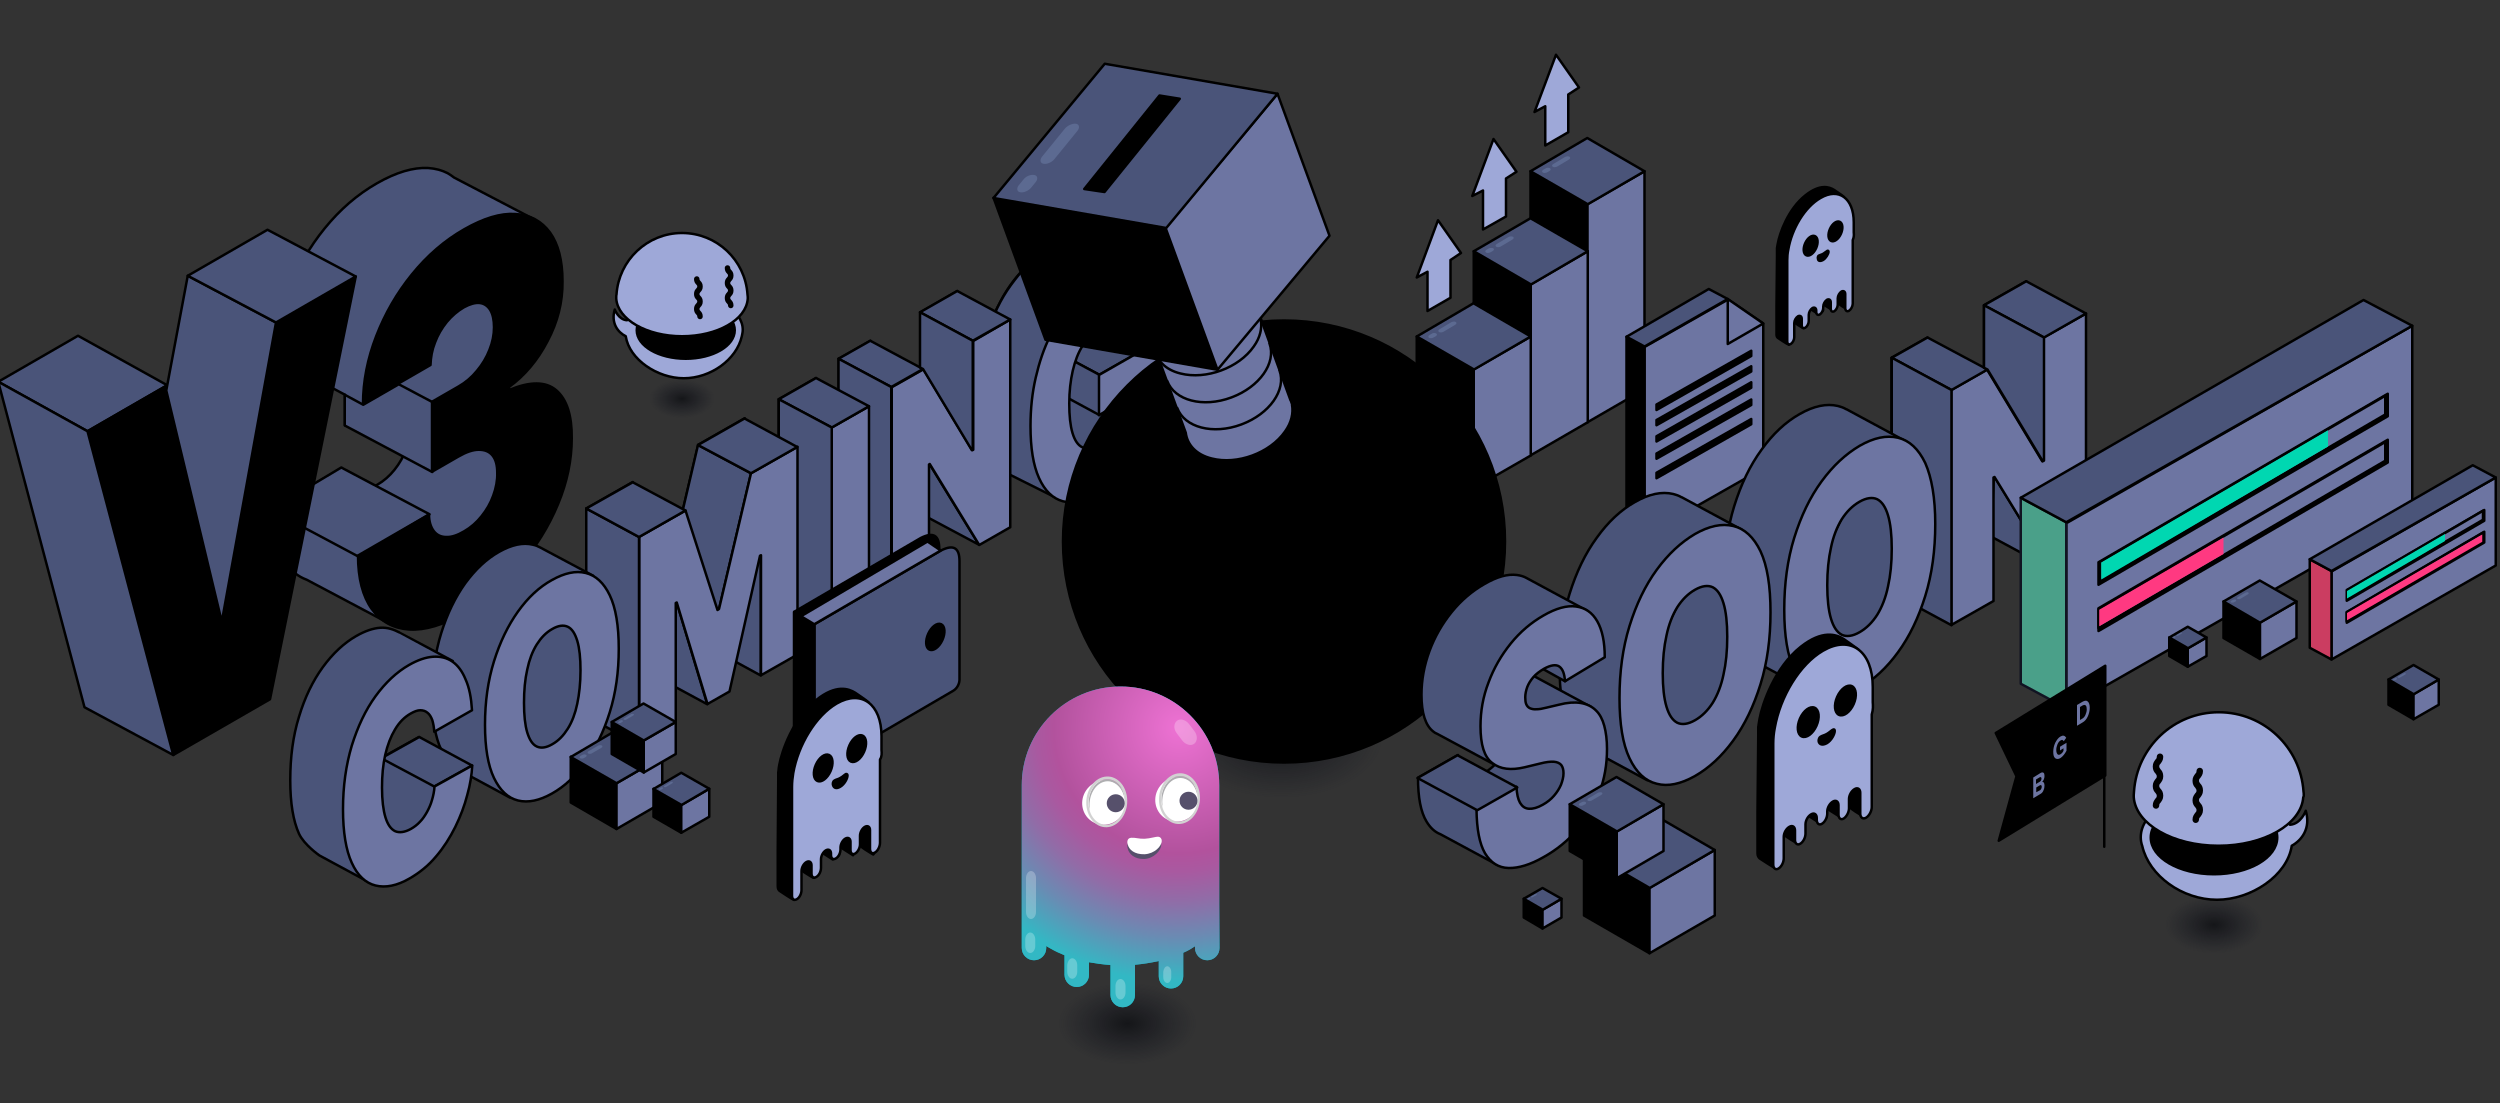 <?xml version="1.0" encoding="utf-8"?>
<!-- Generator: Adobe Illustrator 27.9.0, SVG Export Plug-In . SVG Version: 6.00 Build 0)  -->
<svg version="1.1" id="Слой_1" xmlns="http://www.w3.org/2000/svg" xmlns:xlink="http://www.w3.org/1999/xlink" x="0px" y="0px"
	 viewBox="0 0 1000 441.3" style="enable-background:new 0 0 1000 441.3;" xml:space="preserve">
<rect x="0" y="0" width="1000" height="441.3" fill="#333333" stroke="none"/>
<style type="text/css">
	.st0{fill:#4A5479;stroke:#000000;stroke-linecap:round;stroke-linejoin:round;stroke-miterlimit:10;}
	.st1{stroke:#000000;stroke-linecap:round;stroke-linejoin:round;stroke-miterlimit:10;}
	.st2{fill-rule:evenodd;clip-rule:evenodd;stroke:#000000;stroke-linecap:round;stroke-linejoin:round;stroke-miterlimit:10;}
	
		.st3{fill-rule:evenodd;clip-rule:evenodd;fill:#6D75A2;stroke:#000000;stroke-linecap:round;stroke-linejoin:round;stroke-miterlimit:10;}
	
		.st4{fill-rule:evenodd;clip-rule:evenodd;fill:#4A5479;stroke:#000000;stroke-linecap:round;stroke-linejoin:round;stroke-miterlimit:10;}
	.st5{fill-rule:evenodd;clip-rule:evenodd;fill:#5C6A91;}
	.st6{fill:#6D75A2;stroke:#000000;stroke-linecap:round;stroke-linejoin:round;stroke-miterlimit:10;}
	
		.st7{fill-rule:evenodd;clip-rule:evenodd;fill:#9EA8D8;stroke:#000000;stroke-linecap:round;stroke-linejoin:round;stroke-miterlimit:10;}
	.st8{fill:url(#SVGID_1_);stroke:#1D1D1B;stroke-linecap:round;stroke-linejoin:round;stroke-miterlimit:10;}
	.st9{opacity:0.67;fill:url(#SVGID_00000131355815540472642220000002647146494361822355_);}
	
		.st10{fill:url(#SVGID_00000095309785333864684960000011552280332971262355_);stroke:#1D1D1B;stroke-linecap:round;stroke-linejoin:round;stroke-miterlimit:10;}
	
		.st11{fill:url(#SVGID_00000011024986950295073750000017725841475046371514_);stroke:#1D1D1B;stroke-linecap:round;stroke-linejoin:round;stroke-miterlimit:10;}
	
		.st12{fill-rule:evenodd;clip-rule:evenodd;fill:#4AA089;stroke:url(#SVGID_00000027573183598719271980000006356649232953674391_);stroke-linecap:round;stroke-linejoin:round;stroke-miterlimit:10;}
	.st13{fill-rule:evenodd;clip-rule:evenodd;fill:#00D7B1;}
	.st14{fill-rule:evenodd;clip-rule:evenodd;fill:#FF3981;}
	
		.st15{fill-rule:evenodd;clip-rule:evenodd;fill:#CB3D61;stroke:#000000;stroke-linecap:round;stroke-linejoin:round;stroke-miterlimit:10;}
	.st16{opacity:0.67;fill:url(#SVGID_00000148620999780151771810000002212461573231333557_);}
	.st17{fill:#9EA8D8;stroke:#000000;stroke-linecap:round;stroke-linejoin:round;stroke-miterlimit:10;}
	.st18{fill:#6D75A2;}
	.st19{opacity:0.67;fill:url(#SVGID_00000157991055011111788890000008667340476949201853_);}
	.st20{opacity:0.256;fill-rule:evenodd;clip-rule:evenodd;fill:#FFFFFF;enable-background:new    ;}
	.st21{opacity:0.67;fill:url(#SVGID_00000124145924764506628100000000287423821775756422_);}
	.st22{fill:#00ABBF;}
	.st23{fill:url(#SVGID_00000157287353622759028400000010745835864862780061_);}
	.st24{fill-rule:evenodd;clip-rule:evenodd;fill:#56506B;}
	.st25{fill-rule:evenodd;clip-rule:evenodd;fill:#FFFFFF;}
	.st26{fill-rule:evenodd;clip-rule:evenodd;fill:#AEAEB0;}
	.st27{fill-rule:evenodd;clip-rule:evenodd;fill:#D2D2D2;}
	.st28{fill:#EAEFFC;stroke:#101423;stroke-linecap:round;stroke-linejoin:round;stroke-miterlimit:10;}
	.st29{fill:#101423;stroke:#101423;stroke-linecap:round;stroke-linejoin:round;stroke-miterlimit:10;}
	
		.st30{fill-rule:evenodd;clip-rule:evenodd;fill:#C6C2D1;stroke:#0F1321;stroke-linecap:round;stroke-linejoin:round;stroke-miterlimit:10;}
	
		.st31{fill-rule:evenodd;clip-rule:evenodd;fill:#FFFFFF;stroke:#101423;stroke-linecap:round;stroke-linejoin:round;stroke-miterlimit:10;}
	
		.st32{fill-rule:evenodd;clip-rule:evenodd;fill:#EAEFFC;stroke:#101423;stroke-linecap:round;stroke-linejoin:round;stroke-miterlimit:10;}
	.st33{opacity:0.92;fill-rule:evenodd;clip-rule:evenodd;fill:#FFFFFF;enable-background:new    ;}
	.st34{fill:#FFFFFF;stroke:#101423;stroke-linecap:round;stroke-linejoin:round;stroke-miterlimit:10;}
	.st35{fill-rule:evenodd;clip-rule:evenodd;fill:#0F1423;}
	
		.st36{fill:url(#SVGID_00000142872633102780727330000006450222781483940522_);stroke:#1D1D1B;stroke-linecap:round;stroke-linejoin:round;stroke-miterlimit:10;}
	.st37{fill:#C6C2D1;stroke:#0F1321;stroke-linecap:round;stroke-linejoin:round;stroke-miterlimit:10;}
	.st38{opacity:0.67;fill:url(#SVGID_00000031183872092208980710000006072517187711854514_);}
	.st39{fill:#0F1423;}
	
		.st40{fill-rule:evenodd;clip-rule:evenodd;fill:#FFFFFF;stroke:#111422;stroke-linecap:round;stroke-linejoin:round;stroke-miterlimit:10;}
	
		.st41{fill-rule:evenodd;clip-rule:evenodd;fill:#101422;stroke:#101423;stroke-linecap:round;stroke-linejoin:round;stroke-miterlimit:10;}
	
		.st42{fill-rule:evenodd;clip-rule:evenodd;fill:#C6C3D1;stroke:#101320;stroke-linecap:round;stroke-linejoin:round;stroke-miterlimit:10;}
	
		.st43{fill-rule:evenodd;clip-rule:evenodd;fill:#ECF0FC;stroke:#111422;stroke-linecap:round;stroke-linejoin:round;stroke-miterlimit:10;}
	.st44{opacity:0.67;fill:url(#SVGID_00000114052616464304448350000012966711061531327666_);}
	.st45{fill:url(#SVGID_00000139988088785071303160000010113223606478712213_);}
	
		.st46{fill:url(#SVGID_00000100367027744763932180000006096788277319691663_);stroke:#1D1D1B;stroke-linecap:round;stroke-linejoin:round;stroke-miterlimit:10;}
	.st47{fill-rule:evenodd;clip-rule:evenodd;fill:#101422;}
	
		.st48{fill:url(#SVGID_00000152986824588279887250000000253550259474096564_);stroke:#1D1D1B;stroke-linecap:round;stroke-linejoin:round;stroke-miterlimit:10;}
	
		.st49{fill-rule:evenodd;clip-rule:evenodd;fill:#B6FFF0;stroke:#0F1321;stroke-linecap:round;stroke-linejoin:round;stroke-miterlimit:10;}
	
		.st50{fill-rule:evenodd;clip-rule:evenodd;fill:#101423;stroke:#101423;stroke-linecap:round;stroke-linejoin:round;stroke-miterlimit:10;}
	
		.st51{fill-rule:evenodd;clip-rule:evenodd;fill:#FFC6D6;stroke:#101423;stroke-linecap:round;stroke-linejoin:round;stroke-miterlimit:10;}
	.st52{opacity:0.67;fill:url(#SVGID_00000059270175305906436780000009962756517579498388_);}
	.st53{fill:#1D1D1B;}
	.st54{fill:#101423;stroke:#101423;stroke-width:2;stroke-linecap:round;stroke-linejoin:round;stroke-miterlimit:10;}
	.st55{fill:#FFFFFF;}
	.st56{opacity:0.67;fill:url(#SVGID_00000165221524998877543160000006659902492784249244_);}
	
		.st57{fill:url(#SVGID_00000106846064356846166200000007275807671670680510_);stroke:#1D1D1B;stroke-linecap:round;stroke-linejoin:round;stroke-miterlimit:10;}
	
		.st58{fill:url(#SVGID_00000083776944080296703400000003268767253336730014_);stroke:#1D1D1B;stroke-linecap:round;stroke-linejoin:round;stroke-miterlimit:10;}
	.st59{opacity:0.67;fill:url(#SVGID_00000164486975538781237510000010409971871409072822_);}
	.st60{opacity:0.67;fill:url(#SVGID_00000075153539270101701490000000910769517795542185_);}
	.st61{fill:url(#SVGID_00000107546173670953117190000015424034684502678441_);}
	.st62{opacity:0.67;fill:url(#SVGID_00000082351580286751828730000006072333257538764685_);}
	.st63{opacity:0.67;fill:url(#SVGID_00000137832310830784988460000017750882711705955494_);}
	
		.st64{fill:url(#SVGID_00000090280859455184075420000000683320841667581332_);stroke:#1D1D1B;stroke-linecap:round;stroke-linejoin:round;stroke-miterlimit:10;}
	
		.st65{fill:url(#SVGID_00000051355050949488797100000011620749319140003751_);stroke:#1D1D1B;stroke-linecap:round;stroke-linejoin:round;stroke-miterlimit:10;}
	.st66{opacity:0.67;fill:url(#SVGID_00000124121429661512482220000003168175755762806713_);}
	.st67{opacity:0.67;fill:url(#SVGID_00000157306787353354047920000002162827749116121259_);}
	.st68{fill:url(#SVGID_00000013165338327983172460000013665316607875903378_);}
	.st69{opacity:0.67;fill:url(#SVGID_00000011732917687067872250000013047513439174591908_);}
	.st70{opacity:0.67;fill:url(#SVGID_00000008126455234113102330000017968906436047019958_);}
</style>
<g>
	<g>
		<path class="st0" d="M193.7,159.7l0.4,0.3l20.6-24l-15.3-32.3l-11.9,6.1c1.6-5.1,2.5-10.3,2.4-15.6c0-0.6,0-1.3,0-1.9l23.7-4.6
			l-32-16.7c-0.8-0.6-1.6-1.2-2.5-1.7c-2.3-1.2-4.9-1.9-7.9-2.1c-5.9-0.3-12.7,1.7-20.4,6.1c-7.9,4.5-14.8,10.5-20.9,18
			c-6.1,7.5-10.8,15.7-14.3,24.7c-3,7.7-4.7,15.4-5.1,23.3l-0.2,0.3v3.5l0.1,0.1c0,0,0,0,0,0l0,0l27.6,14.7v12.2l10.6-6.1
			c3-1.8,5.7-2.7,8.1-2.7c2.3,0,4.2,0.7,5.5,2.3c1.3,1.6,1.9,3.9,1.9,6.9c0,3-0.5,6.1-1.6,9.1c-1.1,3-2.7,5.8-4.7,8.3
			c-2,2.5-4.3,4.5-6.9,6c-2.7,1.6-5.1,2.3-7.2,2.3c-2.1-0.1-3.8-0.9-5-2.4c-1.2-1.6-1.8-3.8-1.9-6.6l-28.4,16.4
			c0,9.3,1.9,16.4,5.5,21.4c2.4,3.3,5.3,5.6,8.8,6.9l34.5,18.3l28.3-16.9L160.3,220c1.9-1.5,3.7-3,5.5-4.6l6,8.6l38.8-10.8l2.9-36.8
			l-21.9-3C192.8,168.8,193.5,164.3,193.7,159.7z M169,137.5c-0.1,0.1-0.3,0.1-0.4,0.2v-1.2c0.3-0.2,0.6-0.4,0.9-0.7L169,137.5z"/>
		<polygon class="st0" points="136.5,187 171.8,205.7 143.5,222.7 108.2,203.9 		"/>
		<polygon class="st0" points="172.9,160.8 159.5,153.7 145.3,161.9 137.9,157.9 137.9,170.2 172.9,188.8 		"/>
		<path class="st1" d="M185.5,245.3c-8.2,4.7-15.5,6.9-21.8,6.5c-6.3-0.4-11.3-3.1-15-8.2c-3.6-5-5.5-12.2-5.5-21.4l28.4-16.4
			c0,2.8,0.7,5,1.9,6.6c1.2,1.6,2.9,2.4,5,2.4c2.1,0.1,4.5-0.7,7.2-2.3c2.6-1.5,4.9-3.5,6.9-6c2-2.5,3.6-5.2,4.7-8.3
			c1.1-3,1.7-6.1,1.6-9.1c0-3-0.6-5.3-1.9-6.9c-1.3-1.6-3.1-2.3-5.5-2.3c-2.3,0-5,0.9-8.1,2.7l-10.6,6.1v-28l10.6-6.1
			c2.8-1.6,5.3-3.7,7.4-6.3c2.1-2.5,3.8-5.3,5-8.4c1.2-3,1.8-6,1.8-9c0-2.9-0.5-5.2-1.5-6.9c-1-1.6-2.4-2.6-4.2-2.8
			c-1.8-0.2-3.9,0.4-6.3,1.7c-2.6,1.5-4.9,3.5-6.9,5.9c-2,2.5-3.6,5.2-4.7,8.2c-1.2,3-1.7,6-1.8,9l-27,15.6c0-9.1,1.8-18.2,5.3-27.2
			c3.5-9,8.2-17.2,14.3-24.7c6.1-7.5,13-13.5,20.9-18c7.7-4.4,14.5-6.5,20.4-6.1c5.9,0.3,10.5,2.8,13.9,7.4c3.3,4.6,5,11.1,5,19.5
			c0.1,8.3-1.9,16.3-6,24c-4,7.7-9.2,13.8-15.4,18.3v1.2c8.4-3.5,14.7-3.5,18.9,0.1c4.2,3.6,6.3,10,6.2,19.2
			c0,8.7-1.8,17.5-5.5,26.4c-3.7,8.9-8.8,17.1-15.3,24.7C201.5,234.2,194,240.4,185.5,245.3z"/>
	</g>
	<g>
		<polygon class="st0" points="31.2,134.3 66.9,154.1 35,172.5 -0.7,152.7 		"/>
		<path class="st1" d="M66.9,154.1L88.3,247l0.8-0.5L110.4,129l31.9-18.4L108,279.7L69.3,302L35,172.5L66.9,154.1z"/>
		<polygon class="st0" points="-0.7,152.7 33.8,282.9 69.3,302 35,172.5 		"/>
		<polygon class="st0" points="89.1,246.6 88.3,247 66.5,156.2 75.1,110.3 110.4,129 		"/>
		<polygon class="st0" points="107,91.9 142.3,110.6 110.4,129 75.1,110.3 		"/>
	</g>
</g>
<g>
	<g>
		<polygon class="st2" points="617,371.4 609.5,367 609.5,359.5 617,363.9 		"/>
		<polygon class="st3" points="617,371.4 624.6,367 624.6,359.5 617,363.9 		"/>
		<polygon class="st4" points="617.1,363.9 609.5,359.5 617,355.2 624.6,359.5 		"/>
		<path id="矩形_00000021089849705632224180000000809673362979420300_" class="st5" d="M614.7,357.7L614.7,357.7
			c0.1,0.1,0.1,0.2-0.1,0.3l-1.6,0.9c-0.2,0.1-0.5,0.1-0.6,0l0,0c-0.1-0.1-0.1-0.2,0.1-0.3l1.6-0.9
			C614.2,357.6,614.5,357.6,614.7,357.7z"/>
		<path id="矩形_00000114793586306682740690000011424152431716207549_" class="st5" d="M612.1,359.2L612.1,359.2
			c0.1,0.1,0.1,0.2-0.1,0.3l-0.3,0.2c-0.2,0.1-0.5,0.1-0.6,0l0,0c-0.1-0.1-0.1-0.2,0.1-0.3l0.3-0.2
			C611.6,359.1,611.9,359.1,612.1,359.2z"/>
	</g>
</g>
<g>
	<g>
		<path class="st0" d="M427.2,124.4c-0.2-1.3-0.6-2.4-1.1-3.2c-0.5-0.8-1.1-1.4-1.9-1.7c-0.7-0.3-1.6-0.4-2.6-0.3
			c-1,0.2-2,0.6-3.2,1.2c-2.5,1.4-4.6,3.5-6.4,6.4c-1.8,2.8-3.1,6.2-4,10.1c-0.9,3.9-1.4,8.3-1.4,13.1c0,4.9,0.4,8.8,1.3,11.8
			c0.9,3,2.2,4.9,3.9,5.7c1.7,0.9,3.9,0.5,6.5-0.9c2.3-1.3,4.2-2.9,5.7-4.7c1.5-1.9,2.6-3.9,3.4-6.2c0.8-2.3,1.1-4.6,1.1-7.1l0,0
			l-10,6.1v-16.1l24.3-13.9v11.5c0,7.6-1.1,14.6-3.2,21.2c-2.1,6.6-5,12.3-8.7,17.3c-3.7,5-8,8.8-12.8,11.5c-5.3,3-10,4-14.1,2.9
			c-4-1.1-7.2-4.2-9.5-9.3c-2.3-5.1-3.4-12-3.4-20.8c0-6.9,0.7-13.4,2.1-19.4c1.4-6.1,3.3-11.7,5.8-16.7c2.5-5.1,5.3-9.5,8.6-13.2
			c3.2-3.7,6.7-6.6,10.4-8.7c3.3-1.9,6.3-2.9,9.1-3.1c2.8-0.2,5.3,0.4,7.4,1.7c2.2,1.3,3.9,3.4,5.2,6.1c1.3,2.7,2.1,6.1,2.4,10.1
			L427.2,124.4z"/>
		<path class="st0" d="M441.4,151.6c0.8-3.5,1.3-6.7,1.4-9.7l-15.1,8.4l-5.1,3.8l-0.6,10c-0.1,0.1-0.1,0.1-0.2,0.2
			c-0.4,0.4-0.7,0.7-1.1,1l-0.7-14.5l18.1-22.8l-4.1-3.4l8.7-5c0-0.2,0-0.3,0-0.5l12.4-8.7l-20.6-11c-1.2-0.7-4.5-1.9-7.4-1.7
			c-2.9,0.2-6.4,1.6-9.9,3.6c-4.9,2.8-8.9,7.3-12.9,12.8c-4,5.5-7.2,12.1-9.5,19.8c-2.4,7.7-3.5,16.2-3.5,25.4
			c0,9.2,1.2,16.3,3.5,21.4c2.1,4.5,8.2,8.7,8.2,8.7l19.6,9.8l16.6-6.9l-16.4-8.8c1.2-1,2.4-2,3.5-3.1l8.7,3.4l14.4-9.2l3.4-18.3
			l-9.2-4.7L441.4,151.6z"/>
		<polygon class="st0" points="464,136.1 442.9,124.7 418.6,138.6 439.7,149.9 		"/>
		<polygon class="st0" points="439.7,166 439.7,149.9 418.6,138.6 418.6,154.6 		"/>
		<path class="st6" d="M448.3,135.8c-0.2-1.3-0.6-2.4-1.1-3.2c-0.5-0.8-1.1-1.4-1.9-1.7c-0.7-0.3-1.6-0.4-2.6-0.3
			c-1,0.2-2,0.6-3.2,1.2c-2.5,1.4-4.6,3.5-6.4,6.4c-1.8,2.8-3.1,6.2-4,10.1c-0.9,3.9-1.4,8.3-1.4,13.1c0,4.9,0.4,8.8,1.3,11.8
			c0.9,3,2.2,4.9,3.9,5.7c1.7,0.9,3.9,0.5,6.5-0.9c2.3-1.3,4.2-2.9,5.7-4.7c1.5-1.9,2.6-3.9,3.4-6.2c0.8-2.3,1.1-4.6,1.1-7.1l0,0
			l-10,6.1v-16.1l24.3-13.9v11.5c0,7.6-1.1,14.6-3.2,21.2c-2.1,6.6-5,12.3-8.7,17.3c-3.7,5-8,8.8-12.8,11.5c-5.3,3-10,4-14.1,2.9
			c-4-1.1-7.2-4.2-9.5-9.3c-2.3-5.1-3.4-12-3.4-20.8c0-6.9,0.7-13.4,2.1-19.4c1.4-6.1,3.3-11.7,5.8-16.7c2.5-5.1,5.3-9.5,8.6-13.2
			c3.2-3.7,6.7-6.6,10.4-8.7c3.3-1.9,6.3-2.9,9.1-3.1c2.8-0.2,5.3,0.4,7.4,1.7c2.2,1.3,3.9,3.4,5.2,6.1c1.3,2.7,2.1,6.1,2.4,10.1
			L448.3,135.8z"/>
	</g>
	<g>
		<path class="st0" d="M382.9,116.4v83.1l-12.4,7.1l-19.8-32.4l-0.3,0.2v43.7l-14.9,8.5v-83.1l12.7-7.2l19.5,32.4l0.4-0.2v-43.5
			L382.9,116.4z"/>
		<polygon class="st0" points="391.6,217.9 370.4,206.6 371.5,185.8 371.8,185.6 		"/>
		<path class="st6" d="M404.1,127.8v83.1l-12.4,7.1l-19.8-32.4l-0.3,0.2v43.7l-14.9,8.5v-83.1l12.7-7.2l19.5,32.4l0.4-0.2v-43.5
			L404.1,127.8z"/>
		<polygon class="st0" points="348.1,136.3 369.2,147.6 356.5,154.8 335.4,143.5 		"/>
		<polygon class="st0" points="356.5,237.9 356.5,154.8 335.4,143.5 335.4,226.6 		"/>
		<polygon class="st0" points="382.9,116.4 404.1,127.8 389.1,136.3 368,124.9 		"/>
		<polygon class="st0" points="389.1,179.8 389.1,136.3 368,124.9 368,147 369.2,147.6 388.7,180 		"/>
	</g>
	<g>
		<path class="st0" d="M326.4,151.2v83.1l-14.9,8.5v-83.1L326.4,151.2z"/>
		<path class="st6" d="M347.6,162.5v83.1l-14.9,8.5V171L347.6,162.5z"/>
		<polygon class="st0" points="332.7,171 311.5,159.7 326.4,151.2 347.6,162.5 		"/>
		<polygon class="st0" points="332.7,254.1 332.7,171 311.5,159.7 311.5,242.8 		"/>
	</g>
	<g>
		<path class="st0" d="M234.5,203.4l18.6-10.6l12.8,39.8l0.6-0.4l12.8-54.3l18.6-10.6v83.1l-14.6,8.3v-48l-0.4,0.2l-12.2,54.3
			l-8.8,5l-12.2-40.8l-0.4,0.2v48.4l-14.6,8.3V203.4z"/>
		<polygon class="st0" points="279.2,178 300.4,189.3 287.6,243.7 266.5,232.3 		"/>
		<polygon class="st0" points="304.3,270.2 283.4,258.8 303.9,222.4 304.3,222.1 		"/>
		<polygon class="st0" points="282.9,281.7 262,270.4 270.2,241.2 270.7,241 		"/>
		<path class="st6" d="M255.6,214.8l18.6-10.6L287,244l0.6-0.4l12.8-54.3l18.6-10.6v83.1l-14.6,8.3v-48l-0.4,0.2l-12.2,54.3l-8.8,5
			L270.7,241l-0.4,0.2v48.4l-14.6,8.3V214.8z"/>
		<polygon class="st0" points="255.6,297.9 234.5,286.5 234.5,203.4 255.6,214.8 		"/>
		<polygon class="st0" points="274.2,204.2 253.1,192.9 234.5,203.4 255.6,214.8 		"/>
		<polygon class="st0" points="318.9,178.8 297.8,167.4 279.2,178 300.4,189.3 		"/>
	</g>
	<g>
		<path class="st0" d="M237.3,230.3L216.1,219l0,0c-0.9-0.5-1.9-0.9-2.9-1.1c-4-1-8.5,0-13.5,2.8c-5,2.8-9.5,7-13.6,12.6
			c-4,5.6-7.2,12.2-9.6,19.9c-2.4,7.7-3.6,16.2-3.6,25.4c0,9.2,1.2,16.3,3.6,21.3c1.7,3.6,3.8,6.1,6.4,7.7l-0.1,0l21.1,11.4
			l15.1-8.4l-14.5-7.8c3.1-2.5,5.9-5.5,8.6-9.2c4-5.6,7.2-12.2,9.6-19.9c2.4-7.7,3.6-16.2,3.6-25.4c0-4.2-0.3-8-0.8-11.3
			L237.3,230.3z"/>
		<polygon class="st0" points="232.2,246.1 237.3,279.2 219.2,306.9 202.4,300.2 201.6,283.7 220.8,244.5 		"/>
		<path class="st6" d="M247.5,259.5c0,9.3-1.2,17.7-3.6,25.4c-2.4,7.7-5.6,14.3-9.6,19.9c-4,5.6-8.5,9.8-13.5,12.6
			c-5,2.8-9.5,3.8-13.6,2.8c-4-1-7.2-4-9.6-9c-2.4-5-3.6-12.1-3.6-21.3c0-9.3,1.2-17.7,3.6-25.4c2.4-7.7,5.6-14.3,9.6-19.9
			c4-5.6,8.5-9.8,13.6-12.6c5-2.8,9.5-3.8,13.5-2.8c4,1,7.2,3.9,9.6,8.9C246.3,243.1,247.5,250.3,247.5,259.5z M232.2,268.2
			c0-5-0.4-8.9-1.3-11.9c-0.9-2.9-2.1-4.8-3.8-5.6c-1.7-0.8-3.8-0.5-6.2,0.9c-2.5,1.4-4.5,3.5-6.2,6.2c-1.7,2.7-3,6.1-3.8,10
			c-0.9,3.9-1.3,8.4-1.3,13.3c0,5,0.4,8.9,1.3,11.9c0.9,2.9,2.1,4.8,3.8,5.6c1.7,0.8,3.8,0.5,6.2-0.9c2.5-1.4,4.5-3.5,6.2-6.2
			c1.7-2.7,3-6.1,3.8-10C231.7,277.7,232.2,273.2,232.2,268.2z"/>
	</g>
	<g>
		<path class="st0" d="M166.2,304.5c0.8-3.5,1.3-6.7,1.4-9.7l-15.1,8.4l-5.1,3.8l-0.6,10c-0.1,0.1-0.1,0.1-0.2,0.2
			c-0.4,0.4-0.7,0.7-1.1,1l-0.7-14.5l18.1-22.8l-4.1-3.4l8.7-5c0-0.2,0-0.3,0-0.5l13.6-7.6c0,0-21.2-11.4-21.3-11.4
			c-2.3-1.2-4.8-2.1-7.7-1.9c-2.9,0.2-6.1,1.3-9.6,3.3c-4.9,2.8-9.4,7-13.4,12.5c-4,5.5-7.2,12.1-9.5,19.8
			c-2.4,7.7-3.5,16.2-3.5,25.4c0,9.2,1.2,16.3,3.5,21.4c2.1,4.5,8.2,8.7,8.2,8.7l21.1,11.4l15.1-8.4l-16.4-8.8c1.2-1,2.4-2,3.5-3.1
			l8.7,3.4l14.4-9.2l3.4-18.3l-9.2-4.7L166.2,304.5z"/>
		<polygon class="st0" points="167.7,294.8 188.8,306.2 173.7,314.6 152.5,303.3 		"/>
		<path class="st6" d="M188.8,284.1l-15.1,8.6c-0.1-1.8-0.4-3.4-0.8-4.7c-0.5-1.3-1.1-2.3-1.9-2.9c-0.8-0.7-1.8-1-2.9-1
			c-1.1,0-2.4,0.5-3.8,1.3c-2.5,1.4-4.6,3.5-6.3,6.4c-1.7,2.8-3,6.2-3.9,10.1c-0.9,3.9-1.3,8.3-1.3,13.1c0,5.1,0.5,9.1,1.4,12
			c0.9,2.9,2.2,4.7,3.9,5.5c1.7,0.7,3.8,0.4,6.2-0.9c1.4-0.8,2.6-1.7,3.7-2.9c1.1-1.1,2-2.5,2.8-3.9c0.8-1.5,1.5-3,2-4.8
			c0.5-1.7,0.9-3.5,1-5.4l15.1-8.4c-0.2,3.6-0.8,7.6-2,11.8c-1.1,4.3-2.7,8.5-4.8,12.8c-2.1,4.2-4.6,8.2-7.7,11.8
			c-3,3.6-6.6,6.5-10.6,8.8c-5,2.9-9.6,3.8-13.6,2.8c-4-1-7.2-4-9.5-9.1c-2.3-5-3.5-12.2-3.5-21.4c0-9.3,1.2-17.7,3.5-25.4
			c2.4-7.7,5.5-14.3,9.5-19.8c4-5.5,8.5-9.7,13.4-12.5c3.5-2,6.7-3.1,9.6-3.3c2.9-0.2,5.5,0.4,7.7,1.9c2.2,1.5,4,3.9,5.3,7.1
			C187.7,275,188.5,279.1,188.8,284.1z"/>
	</g>
</g>
<g>
	<g>
		<g>
			<polygon class="st2" points="635,168.9 612.2,155.7 612.2,68.5 635,81.6 			"/>
			<polygon class="st3" points="635,168.9 657.8,155.7 657.8,68.5 635,81.6 			"/>
			<polygon class="st4" points="635.1,81.7 612.2,68.5 634.9,55.2 657.8,68.5 			"/>
			<path id="矩形_00000095307863095762853200000003996036996378790554_" class="st5" d="M627.8,62.7L627.8,62.7
				c0.4,0.3,0.4,0.7-0.2,1.1l-4.7,2.8c-0.5,0.3-1.4,0.4-1.8,0.1l0,0c-0.4-0.3-0.4-0.7,0.2-1.1l4.7-2.8
				C626.6,62.5,627.4,62.4,627.8,62.7z"/>
			<path id="矩形_00000050653202524170222150000014639327250397284254_" class="st5" d="M620,67.3L620,67.3
				c0.4,0.3,0.4,0.7-0.2,1.1l-0.9,0.5c-0.5,0.3-1.4,0.4-1.8,0.1l0,0c-0.4-0.3-0.4-0.7,0.2-1.1l0.9-0.5C618.7,67,619.5,67,620,67.3z"
				/>
		</g>
	</g>
	<g>
		<g>
			<polygon class="st2" points="612.3,182.1 589.5,168.9 589.5,100.5 612.3,113.7 			"/>
			<polygon class="st3" points="612.3,182.1 635.1,168.9 635.1,100.5 612.3,113.7 			"/>
			<polygon class="st4" points="612.4,113.8 589.5,100.5 612.2,87.3 635.1,100.5 			"/>
			<path id="矩形_00000145748975321063623330000010805952878722432896_" class="st5" d="M605.2,94.7L605.2,94.7
				c0.4,0.3,0.4,0.7-0.2,1.1l-4.7,2.8c-0.5,0.3-1.4,0.4-1.8,0.1l0,0c-0.4-0.3-0.4-0.7,0.2-1.1l4.7-2.8
				C603.9,94.5,604.7,94.5,605.2,94.7z"/>
			<path id="矩形_00000023996596028999164270000007082635199307759802_" class="st5" d="M597.3,99.3L597.3,99.3
				c0.4,0.3,0.4,0.7-0.2,1.1l-0.9,0.5c-0.5,0.3-1.4,0.4-1.8,0.1l0,0c-0.4-0.3-0.4-0.7,0.2-1.1l0.9-0.5
				C596,99.1,596.8,99.1,597.3,99.3z"/>
		</g>
	</g>
	<g>
		<g>
			<polygon class="st2" points="589.5,195.3 566.7,182.2 566.7,134.6 589.5,147.7 			"/>
			<polygon class="st3" points="589.5,195.3 612.3,182.2 612.3,134.6 589.5,147.7 			"/>
			<polygon class="st4" points="589.6,147.8 566.7,134.6 589.4,121.3 612.3,134.6 			"/>
			<path id="矩形_00000152964292038645415540000002036948005488170641_" class="st5" d="M582.3,128.8L582.3,128.8
				c0.4,0.3,0.4,0.7-0.2,1.1l-4.7,2.8c-0.5,0.3-1.4,0.4-1.8,0.1l0,0c-0.4-0.3-0.4-0.7,0.2-1.1l4.7-2.8
				C581.1,128.6,581.9,128.5,582.3,128.8z"/>
			<path id="矩形_00000169522884566574427800000017903436371055452808_" class="st5" d="M574.5,133.4L574.5,133.4
				c0.4,0.3,0.4,0.7-0.2,1.1l-0.9,0.5c-0.5,0.3-1.4,0.4-1.8,0.1l0,0c-0.4-0.3-0.4-0.7,0.2-1.1l0.9-0.5
				C573.2,133.1,574,133.1,574.5,133.4z"/>
		</g>
	</g>
	<polygon class="st7" points="622.4,21.9 613.8,44.8 618.1,42.5 618.1,58.2 627.3,52.9 627.3,37.8 631.6,35 	"/>
	<polygon class="st7" points="597.4,55.6 588.9,78.4 593.2,76.2 593.2,91.8 602.4,86.6 602.4,71.4 606.6,68.7 	"/>
	<polygon class="st7" points="575.2,88.1 566.7,111 571,108.7 571,124.4 580.2,119.1 580.2,104 584.4,101.2 	"/>
</g>
<g>
	<g>
		<g>
			<linearGradient id="SVGID_1_" gradientUnits="userSpaceOnUse" x1="715.638" y1="135.256" x2="715.819" y2="135.256">
				<stop  offset="0" style="stop-color:#A25DA2"/>
				<stop  offset="1" style="stop-color:#00AFC2"/>
			</linearGradient>
			<path class="st8" d="M715.7,134.7c-0.1-0.2,0,0.5,0,1C715.8,135.9,715.9,135.8,715.7,134.7z"/>
			<path class="st1" d="M739.3,118.6v-9.3V93.7c0-1.1,0-2.1-0.1-3l-1.6-11.9c-0.3-0.4-3.9-2.8-3.9-2.8c-2-1.3-5.7-2.5-11.5,2.1
				c-7,5.5-10.4,15.3-11.1,19.4c-0.1,0.6-0.2,1.1-0.3,1.7v0c0,0,0,0,0,0c0,0.1,0,0.3,0,0.4c0,0,0,0,0,0c0,0,0,0,0,0.1
				c0,0,0,0.1,0,0.1c0,0,0,0.1,0,0.1c0,0.1,0,0.2,0,0.3c0,0,0,0,0,0c0,0.1,0,0.1,0,0.2c0,0,0,0.1,0,0.1c0,0.1,0,0.1,0,0.2
				c0,0.1,0,0.1,0,0.2c0,0,0,0.1,0,0.1c0,0.1,0,0.1,0,0.2c0,0,0,0,0,0.1c0,0.2,0,0.3,0,0.5v0.2c0,0,0,0,0,0.1c0,0,0,0,0,0l-0.2,20.6
				v0l0,0l0,0v11.1c0,0.7,0.2,1.1,0.6,1.4c0.1,0.1,4.1,2.7,4.3,2.7c0.1,0,0.1-1.4,0.2-1.5c0.1,0,0.1-0.2,0.1-0.4
				c-0.3-0.3-0.8-1.4-0.7-1.4c0.3-0.5,0.5-1.2,0.5-1.8v-5.7v0c0-0.6,0.3-1.3,0.7-1.9c0.1-0.1,0.2-0.3,0.3-0.4v1
				c0,0.3,0.1,2.1,0.2,2.3c0.2,0.3,0.3,0.5,0.6,0.7c0.1,0.1,4,2.7,4.2,2.5c0.1-0.1-0.1-2.4,0-2.5c0.4-0.4-0.4-1.1-0.2-1.7
				c0.1-0.3,0.2-0.7,0.2-1v-2.5c0-0.3,0.1-0.7,0.2-1c0-0.1,0.1-0.3,0.2-0.4c0.2-0.4-0.3,0.3,0,0c0,0,5.3,3.4,5.3,3.4
				c0,0,3.7-1.7,0.9-2.2c-0.1,0,0.1-0.1,0.2-0.1c0.8-0.5-0.8-1.6-0.8-2.7v-0.5c0-0.4,0.1-0.9,0.4-1.4c0-0.1,0.1-0.1,0.1-0.2
				c0.2-0.3,0.3-0.5,0.5-0.7v1c0,0.3,0,2.3,0.2,2.6c0,0.1,4.5,2.8,4.6,2.9c0.3,0.2,0.1-4,0.1-5.1v-2.5c0-0.8,0.4-1.7,1-2.3v5.8
				c0,1.1,4.9,3.9,4.9,3.9C739.9,123.4,739.3,119.7,739.3,118.6z"/>
		</g>
		<path class="st7" d="M741.5,93v-4.1c0-9.6-6-14-13.3-9.7c-6.3,3.6-11.5,12.3-12.9,20.7c-0.3,1.4-0.4,2.8-0.4,4.2v0.2
			c0,0,0,0.1,0,0.1v22.5l0,0v1.3v8.3c0,1.1,0.6,1.5,1.4,1.1c0.8-0.5,1.4-1.7,1.4-2.7v-5.7v0c0-1,0.7-2.2,1.5-2.7l0,0
			c0.8-0.4,1.5,0,1.5,1v2.5c0,1.1,0.6,1.5,1.4,1.1c0.8-0.5,1.4-1.7,1.4-2.7v-2.5c0-1,0.7-2.2,1.5-2.7l0,0c0.8-0.4,1.5,0,1.5,1v0.5
			c0,1.1,0.6,1.5,1.4,1.1c0.8-0.5,1.4-1.7,1.4-2.7v-0.5c0-1,0.7-2.2,1.5-2.7l0,0c0.8-0.4,1.5,0,1.5,1v2.5c0,1.1,0.6,1.5,1.4,1.1
			c0.8-0.5,1.4-1.7,1.4-2.7v-2.5c0-1,0.7-2.2,1.5-2.7l0,0c0.8-0.4,1.5,0,1.5,1v5.6c0,1.1,0.7,1.6,1.5,1.1c0.8-0.5,1.5-1.8,1.5-2.9
			V96C741.6,94.9,741.6,93.9,741.5,93z"/>
		<g>
			<path id="椭圆形_00000147182117995899204430000008283740396726830516_" class="st2" d="M729.2,104c1.2-0.7,2.2-2.5,2.2-3.3
				c0-0.3-0.2-0.5-0.4-0.4c-0.4,0.2-1,0.8-1.7,1.2c-0.7,0.4-1.1,0.4-1.7,0.7c-0.6,0.3-0.5,1.1-0.4,1.3
				C727.2,104.3,727.9,104.7,729.2,104z"/>
		</g>
		<ellipse transform="matrix(0.406 -0.914 0.914 0.406 340.429 720.199)" class="st2" cx="724.1" cy="98.3" rx="4.2" ry="2.4"/>
		<ellipse transform="matrix(0.406 -0.914 0.914 0.406 351.623 725.876)" class="st2" cx="734" cy="92.5" rx="4.2" ry="2.4"/>
	</g>
</g>
<g>
	
		<radialGradient id="SVGID_00000007415813448704713240000000332437701917007749_" cx="512.415" cy="295.155" r="40.843" gradientTransform="matrix(1 0 0 0.59 0 121.075)" gradientUnits="userSpaceOnUse">
		<stop  offset="0" style="stop-color:#06070C"/>
		<stop  offset="1" style="stop-color:#0D101D;stop-opacity:0"/>
	</radialGradient>
	<path style="opacity:0.67;fill:url(#SVGID_00000007415813448704713240000000332437701917007749_);" d="M547.4,275.4
		c-19.2-11.1-50.4-11.2-69.7-0.3c-19.3,10.9-19.5,28.7-0.3,39.7c19.2,11.1,50.4,11.2,69.7,0.3C566.4,304.3,566.6,286.5,547.4,275.4z
		"/>
	<g>
		<g>
			<g>
				<circle class="st1" cx="513.6" cy="216.6" r="88.4"/>
				<g>
					<g>
						<path class="st6" d="M461.7,138.6l12.6,34.5c0.6,4.8,4.2,8.8,10.4,10.3c10.2,2.6,23.3-2.2,29.3-10.8c2.6-3.6,3.4-7.4,2.8-10.7
							l0.1,0l-0.5-1.4c0-0.1-0.1-0.3-0.2-0.4l-13-35.7L461.7,138.6z"/>
						<path class="st6" d="M470.9,163.2c2.9,7.8,14.3,10.8,25.6,6.6s18.1-13.8,15.3-21.6"/>
						<path class="st6" d="M466.9,152.4c2.9,7.8,14.3,10.8,25.6,6.6s18.1-13.8,15.3-21.6"/>
						<path class="st6" d="M462.8,141.1c2.9,7.8,14.3,10.8,25.6,6.6s18.1-13.8,15.3-21.6"/>
					</g>
					<g>
						<path class="st6" d="M449.2,104.6l12.6,34.5c0.6,4.8,4.2,8.8,10.4,10.3c10.2,2.6,23.3-2.2,29.3-10.8c2.6-3.6,3.4-7.4,2.8-10.7
							l0.1,0l-0.5-1.4c0-0.1-0.1-0.3-0.2-0.4l-13-35.7L449.2,104.6z"/>
						<path class="st6" d="M458.4,129.2c2.9,7.8,14.3,10.8,25.6,6.6s18.1-13.8,15.3-21.6"/>
						<path class="st6" d="M454.5,118.4c2.9,7.8,14.3,10.8,25.6,6.6c11.3-4.1,18.1-13.8,15.3-21.6"/>
						<path class="st6" d="M450.3,107.1c2.9,7.8,14.3,10.8,25.6,6.6c11.3-4.1,18.1-13.8,15.3-21.6"/>
					</g>
				</g>
				<g>
					<g>
						<g>
							<polygon class="st2" points="487,147.9 418.2,135.9 397.4,79.1 466.2,91.1 							"/>
							<polygon class="st3" points="487,147.9 531.8,94.3 511,37.5 466.2,91.1 							"/>
							<polygon class="st4" points="466.5,91.2 397.4,79.2 441.9,25.5 511,37.5 							"/>
						</g>
						<path id="矩形_00000067227181932749945960000016535948101255255476_" class="st5" d="M430.4,49.5L430.4,49.5
							c1.3,0.2,1.6,1.5,0.6,2.8l-9.2,11.3c-1,1.3-3.1,2.2-4.4,1.9l0,0c-1.3-0.2-1.6-1.5-0.6-2.8l9.2-11.3
							C427,50.2,429,49.3,430.4,49.5z"/>
						<path id="矩形_00000169516722107961475210000014628699153790936494_" class="st5" d="M413.7,70L413.7,70
							c1.3,0.2,1.6,1.5,0.6,2.8l-1.8,2.2c-1,1.3-3.1,2.2-4.4,1.9l0,0c-1.3-0.2-1.6-1.5-0.6-2.8l1.8-2.2
							C410.3,70.5,412.3,69.7,413.7,70z"/>
					</g>
				</g>
			</g>
		</g>
	</g>
	<polygon class="st2" points="441.8,76.8 433.7,75.6 463.8,38.2 471.9,39.5 	"/>
</g>
<g>
	<path class="st0" d="M810.5,112.5v94.1l-14.1,8L773.9,178l-0.4,0.2v49.4l-16.9,9.6v-94.1L771,135l22.1,36.7l0.5-0.3v-49.3
		L810.5,112.5z"/>
	<polygon class="st0" points="820.3,227.5 796.4,214.6 797.5,191.1 797.9,190.8 	"/>
	<path class="st6" d="M834.4,125.4v94.1l-14.1,8l-22.5-36.7l-0.4,0.2v49.4l-16.9,9.6V156l14.3-8.2l22.1,36.7l0.5-0.3V135
		L834.4,125.4z"/>
	<polygon class="st0" points="771,135 795,147.8 780.6,156 756.7,143.1 	"/>
	<polygon class="st0" points="780.6,250.1 780.6,156 756.7,143.1 756.7,237.2 	"/>
	<polygon class="st0" points="810.5,112.5 834.4,125.4 817.6,135 793.6,122.1 	"/>
	<polygon class="st0" points="817.6,184.2 817.6,135 793.6,122.1 793.6,147.1 795,147.8 817.1,184.5 	"/>
</g>
<g>
	<polygon class="st3" points="705.3,129.4 691.2,119.8 657.8,138.8 657.8,214.3 705.3,187.3 	"/>
	<polygon class="st2" points="700.5,146.5 662.6,168 662.6,170.1 700.5,148.6 	"/>
	<polygon class="st2" points="700.5,152.9 662.6,174.5 662.6,176.6 700.5,155.1 	"/>
	<polygon class="st2" points="700.5,159.8 662.6,181.4 662.6,183.5 700.5,162 	"/>
	<polygon class="st2" points="700.5,167.6 662.6,189.1 662.6,191.3 700.5,169.7 	"/>
	<polygon class="st2" points="700.5,140.3 662.6,161.8 662.6,164 700.5,142.4 	"/>
	<polygon class="st2" points="650.6,134.7 657.8,138.6 657.8,214.3 650.6,210.5 	"/>
	<polygon class="st4" points="691.1,119.6 683.5,115.6 650.6,134.7 657.8,138.6 	"/>
	<polygon class="st3" points="705.3,129.4 691.1,137.6 691.1,119.6 	"/>
</g>
<g>
	<path class="st0" d="M762.5,176.6l-23.9-12.9l-0.1,0c-1-0.6-2.1-1-3.3-1.3c-4.6-1.1-9.7,0-15.3,3.2c-5.7,3.2-10.8,8-15.3,14.3
		c-4.6,6.3-8.2,13.8-10.9,22.5c-2.7,8.7-4,18.3-4,28.8c0,10.4,1.3,18.5,4,24.1c1.9,4.1,4.4,7,7.3,8.7l-0.1,0l23.9,12.9l17.1-9.6
		l-16.4-8.8c3.5-2.8,6.7-6.3,9.7-10.4c4.6-6.3,8.2-13.8,10.9-22.5c2.7-8.7,4-18.3,4-28.8c0-4.8-0.3-9.1-0.9-12.8L762.5,176.6z"/>
	<polygon class="st0" points="756.7,194.5 762.5,231.9 742,263.3 723,255.8 722.1,237.1 743.8,192.6 	"/>
	<path class="st6" d="M774.1,209.6c0,10.5-1.3,20.1-4,28.8c-2.7,8.7-6.3,16.2-10.9,22.5c-4.6,6.3-9.7,11-15.3,14.2
		c-5.7,3.2-10.8,4.3-15.3,3.1c-4.6-1.1-8.2-4.5-10.9-10.2c-2.7-5.7-4-13.7-4-24.1c0-10.5,1.3-20.1,4-28.8
		c2.7-8.7,6.3-16.2,10.9-22.5c4.6-6.3,9.7-11,15.3-14.3c5.6-3.2,10.7-4.3,15.3-3.2c4.6,1.1,8.2,4.5,10.9,10.1
		C772.7,191.1,774.1,199.2,774.1,209.6z M756.7,219.5c0-5.6-0.5-10.1-1.5-13.4c-1-3.3-2.4-5.4-4.3-6.4c-1.9-0.9-4.3-0.6-7.1,1
		c-2.8,1.6-5.1,3.9-7.1,7c-1.9,3.1-3.4,6.9-4.3,11.3c-1,4.4-1.5,9.5-1.5,15.1c0,5.6,0.5,10.1,1.5,13.4c1,3.3,2.4,5.4,4.3,6.4
		c1.9,0.9,4.3,0.6,7.1-1c2.8-1.6,5.1-3.9,7.1-7c1.9-3.1,3.4-6.9,4.3-11.3C756.2,230.2,756.7,225.1,756.7,219.5z"/>
</g>
<g>
	<path class="st0" d="M696.6,211.8l-23.9-12.9l-0.1,0c-1-0.6-2.1-1-3.3-1.3c-4.6-1.1-9.7,0-15.3,3.2c-5.7,3.2-10.8,8-15.3,14.3
		c-4.6,6.3-8.2,13.8-10.9,22.5c-2.7,8.7-4,18.3-4,28.8c0,10.4,1.3,18.5,4,24.1c1.9,4.1,4.4,7,7.3,8.7l-0.1,0l23.9,12.9l17.1-9.6
		l-16.4-8.8c3.5-2.8,6.7-6.3,9.7-10.4c4.6-6.3,8.2-13.8,10.9-22.5c2.7-8.7,4-18.3,4-28.8c0-4.8-0.3-9.1-0.9-12.8L696.6,211.8z"/>
	<polygon class="st0" points="690.9,229.7 696.6,267.1 676.2,298.5 657.2,291 656.2,272.3 678,227.8 	"/>
	<path class="st6" d="M708.2,244.9c0,10.5-1.3,20.1-4,28.8c-2.7,8.7-6.3,16.2-10.9,22.5c-4.6,6.3-9.7,11-15.3,14.2
		c-5.7,3.2-10.8,4.3-15.3,3.1c-4.6-1.1-8.2-4.5-10.9-10.2c-2.7-5.7-4-13.7-4-24.1c0-10.5,1.3-20.1,4-28.8
		c2.7-8.7,6.3-16.2,10.9-22.5c4.6-6.3,9.7-11,15.3-14.3c5.6-3.2,10.7-4.3,15.3-3.2c4.6,1.1,8.2,4.5,10.9,10.1
		C706.9,226.3,708.2,234.4,708.2,244.9z M690.9,254.7c0-5.6-0.5-10.1-1.5-13.4c-1-3.3-2.4-5.4-4.3-6.4c-1.9-0.9-4.3-0.6-7.1,1
		c-2.8,1.6-5.1,3.9-7.1,7c-1.9,3.1-3.4,6.9-4.3,11.3c-1,4.4-1.5,9.5-1.5,15.1c0,5.6,0.5,10.1,1.5,13.4c1,3.3,2.4,5.4,4.3,6.4
		c1.9,0.9,4.3,0.6,7.1-1c2.8-1.6,5.1-3.9,7.1-7c1.9-3.1,3.4-6.9,4.3-11.3C690.4,265.4,690.9,260.4,690.9,254.7z"/>
</g>
<g>
	<path class="st0" d="M620.3,291.8l16-9.1l-23.9-12.9l0,0c-1.1-0.6-2.4-1.1-3.9-1.4c-1.2-0.2-2.5-0.2-4-0.1l1.4-7l20.1,11.2
		l10.6-12.4l-11-10.7l9.1-5.2l-23.9-12.9l0,0c-1.2-0.7-2.5-1.1-4-1.3c-3.7-0.5-8,0.7-13,3.6c-4.9,2.8-9.3,6.5-13.1,11.2
		c-3.8,4.7-6.8,9.9-8.9,15.6c-2.1,5.7-3.2,11.5-3.2,17.5c0,7.4,1.6,12.3,4.7,14.7c0.5,0.4,0.9,0.7,1.5,0.9l0,0l23.1,12.4
		c-1.2,1.2-2.6,2.3-4.2,3.3c-2.1,1.2-4,1.8-5.5,1.6c-1.5-0.1-2.7-0.9-3.6-2.4c-0.9-1.5-1.3-3.6-1.4-6.4l-16,9.1
		c0,7.9,1.1,13.7,3.4,17.5c1.5,2.5,3.3,4.2,5.6,5.1l22.8,12.3l21-12l-17.9-9.6c0.6-0.5,1.2-1.1,1.8-1.6l17.1,8.2l13.9-26.4
		l-16.5-8.1c0.3-1.8,0.6-3.6,0.7-5.5L620.3,291.8z M606.8,257l4-2.3l0.4,0.2l-4.5,2.6L606.8,257z"/>
	<path class="st6" d="M626,272.5c-0.2-3-0.9-4.9-2.3-5.9c-1.3-0.9-3.4-0.6-6.1,0.9c-1.7,1-3.2,2.1-4.3,3.4c-1.1,1.3-1.9,2.6-2.4,3.9
		c-0.5,1.4-0.8,2.8-0.8,4.1c0,1.2,0.1,2.1,0.4,2.8c0.3,0.7,0.8,1.3,1.5,1.6c0.7,0.3,1.6,0.5,2.6,0.4c1.1,0,2.3-0.2,3.8-0.6l5.1-1.2
		c3.4-0.9,6.4-1.1,8.8-0.7c2.4,0.4,4.5,1.4,6,2.9c1.6,1.5,2.7,3.6,3.4,6.2c0.7,2.6,1.1,5.7,1.1,9.3c0,6.2-1,12-3.1,17.5
		c-2,5.4-4.9,10.3-8.7,14.7c-3.8,4.4-8.3,8.1-13.5,11c-5.4,3.1-10.1,4.5-14.1,4.4c-4-0.1-7.1-2.1-9.4-5.9c-2.2-3.8-3.3-9.6-3.4-17.5
		l16-9.1c0.1,2.8,0.6,5,1.4,6.4c0.9,1.5,2,2.3,3.6,2.4c1.5,0.1,3.4-0.4,5.5-1.6c1.8-1,3.3-2.2,4.5-3.6c1.2-1.4,2.1-2.8,2.8-4.4
		c0.6-1.6,1-3.1,1-4.6c0-1.4-0.3-2.5-0.9-3.3c-0.6-0.7-1.6-1.2-2.9-1.3c-1.4-0.1-3.2,0.1-5.5,0.7l-6.2,1.5c-5.5,1.3-9.8,0.8-13-1.7
		c-3.2-2.4-4.7-7.3-4.7-14.7c0-6,1-11.8,3.2-17.5c2.1-5.7,5.1-10.9,8.9-15.6c3.8-4.7,8.2-8.4,13.1-11.2c5-2.9,9.4-4.1,13-3.6
		c3.7,0.5,6.5,2.4,8.5,5.9c2,3.5,3,8.3,3,14.4L626,272.5z"/>
	<polygon class="st0" points="583,302.1 606.9,315 590.9,324.1 567,311.2 	"/>
</g>
<g>
	<g>
		<polygon class="st2" points="659.8,381.3 633.6,366.2 633.6,340 659.8,355.1 		"/>
		<polygon class="st3" points="659.8,381.3 685.9,366.2 685.9,340 659.8,355.1 		"/>
		<polygon class="st4" points="659.9,355.2 633.6,340 659.7,324.8 685.9,340 		"/>
		<path id="矩形_00000151546076580677758330000013026679967133852606_" class="st3" d="M651.1,333.9L651.1,333.9
			c0.5,0.3,0.4,0.9-0.2,1.2l-5.4,3.2c-0.6,0.4-1.6,0.4-2.1,0.1l0,0c-0.5-0.3-0.4-0.9,0.2-1.2l5.4-3.2
			C649.6,333.7,650.6,333.6,651.1,333.9z"/>
		<path id="矩形_00000119096157779597708250000004801805458685198247_" class="st3" d="M642.1,339.2L642.1,339.2
			c0.5,0.3,0.4,0.9-0.2,1.2l-1.1,0.6c-0.6,0.4-1.6,0.4-2.1,0.1l0,0c-0.5-0.3-0.4-0.9,0.2-1.2l1.1-0.6
			C640.6,338.9,641.5,338.9,642.1,339.2z"/>
	</g>
</g>
<g>
	<g>
		<polygon class="st2" points="646.7,351.3 627.9,340.4 627.9,321.7 646.7,332.5 		"/>
		<polygon class="st3" points="646.7,351.3 665.4,340.4 665.4,321.7 646.7,332.5 		"/>
		<polygon class="st4" points="646.8,332.6 627.9,321.7 646.6,310.8 665.4,321.7 		"/>
		<path id="矩形_00000034807083811506114010000006691179675566669440_" class="st5" d="M640.7,317L640.7,317
			c0.4,0.2,0.3,0.6-0.1,0.9l-3.9,2.3c-0.4,0.3-1.1,0.3-1.5,0.1l0,0c-0.4-0.2-0.3-0.6,0.1-0.9l3.9-2.3
			C639.7,316.9,640.4,316.8,640.7,317z"/>
		<path id="矩形_00000085213863131443322400000011439961778758290620_" class="st5" d="M634.2,320.8L634.2,320.8
			c0.4,0.2,0.3,0.6-0.1,0.9l-0.8,0.4c-0.4,0.3-1.1,0.3-1.5,0.1l0,0c-0.4-0.2-0.3-0.6,0.1-0.9l0.8-0.4
			C633.2,320.6,633.9,320.6,634.2,320.8z"/>
	</g>
</g>
<g>
	<g>
		<g>
			
				<linearGradient id="SVGID_00000091706489163503326770000016548537638687361214_" gradientUnits="userSpaceOnUse" x1="710.528" y1="343.869" x2="710.798" y2="343.869">
				<stop  offset="0" style="stop-color:#A25DA2"/>
				<stop  offset="1" style="stop-color:#00AFC2"/>
			</linearGradient>
			
				<path style="fill:url(#SVGID_00000091706489163503326770000016548537638687361214_);stroke:#1D1D1B;stroke-linecap:round;stroke-linejoin:round;stroke-miterlimit:10;" d="
				M710.6,343.1c-0.1-0.3,0,0.7,0,1.5C710.8,344.9,710.9,344.7,710.6,343.1z"/>
			<path class="st1" d="M745.8,319v-13.9V282c0-1.6-0.1-3.1-0.1-4.5l-2.4-17.7c-0.5-0.5-5.8-4.2-5.8-4.2c-3-1.9-8.6-3.7-17.2,3.1
				c-10.4,8.2-15.4,22.8-16.5,28.9c-0.1,0.8-0.3,1.6-0.4,2.5v0c0,0,0,0,0,0c0,0.2,0,0.4-0.1,0.6c0,0,0,0,0,0c0,0,0,0.1,0,0.1
				c0,0,0,0.1,0,0.1c0,0,0,0.1,0,0.1c0,0.1,0,0.3,0,0.4c0,0,0,0,0,0c0,0.1,0,0.2,0,0.3c0,0.1,0,0.1,0,0.2c0,0.1,0,0.2,0,0.2
				c0,0.1,0,0.2,0,0.3c0,0,0,0.1,0,0.1c0,0.1,0,0.2,0,0.2c0,0,0,0.1,0,0.1c0,0.3,0,0.5,0,0.8v0.4c0,0,0,0.1,0,0.1c0,0,0,0,0,0
				l-0.3,30.7v0l0,0l0,0v16.5c0,1.1,0.4,1.6,0.9,2.1c0.1,0.1,6.2,4,6.4,4c0.1,0,0.1-2.2,0.2-2.2c0.1-0.1,0.2-0.3,0.2-0.6
				c-0.4-0.5-1.2-2-1.1-2.2c0.5-0.8,0.8-1.7,0.8-2.6v-8.5v-0.1c0-0.9,0.4-2,1-2.8c0.1-0.2,0.3-0.4,0.5-0.6v1.4
				c0,0.5,0.1,3.2,0.3,3.5c0.2,0.4,0.5,0.7,0.9,1c0.2,0.2,6,4,6.3,3.8c0.1-0.1-0.1-3.6,0-3.7c0.6-0.5-0.7-1.6-0.4-2.5
				c0.2-0.5,0.3-1,0.3-1.5v-3.7c0-0.5,0.1-1,0.3-1.5c0.1-0.2,0.2-0.4,0.2-0.6c0.3-0.6-0.5,0.4,0,0c0,0,7.9,5.1,7.9,5.1
				c0.1,0,5.4-2.6,1.3-3.2c-0.1,0,0.1-0.1,0.3-0.2c1.2-0.7-1.2-2.4-1.2-4V321c0-0.7,0.2-1.4,0.5-2c0-0.1,0.1-0.2,0.1-0.3
				c0.2-0.4,0.5-0.8,0.8-1.1v1.4c0,0.4,0,3.4,0.4,3.9c0.1,0.1,6.7,4.2,6.8,4.3c0.4,0.2,0.2-6,0.2-7.6v-3.7c0-1.2,0.6-2.5,1.5-3.4
				v8.6c0,1.6,7.3,5.7,7.3,5.7C746.8,326.2,745.8,320.7,745.8,319z"/>
		</g>
		<path class="st7" d="M749.1,280.9v-6.1c0-14.4-8.9-20.9-19.9-14.5c-9.3,5.4-17.1,18.3-19.3,30.9c-0.4,2-0.6,4.1-0.6,6.2v0.4
			c0,0,0,0.1,0,0.1v33.6l0,0v1.9v12.4c0,1.6,1,2.3,2.1,1.6c1.2-0.7,2.1-2.5,2.1-4.1v-8.5v-0.1c0-1.5,1-3.3,2.3-4l0,0
			c1.2-0.7,2.2,0,2.2,1.5v3.7c0,1.6,1,2.3,2.1,1.6c1.2-0.7,2.1-2.5,2.1-4.1v-3.7c0-1.5,1-3.3,2.3-4l0,0c1.2-0.7,2.2,0,2.2,1.5v0.7
			c0,1.6,1,2.3,2.1,1.6c1.2-0.7,2.1-2.5,2.1-4.1v-0.8c0-1.5,1-3.3,2.3-4l0,0c1.2-0.7,2.2,0,2.2,1.5v3.7c0,1.6,1,2.3,2.1,1.6
			s2.1-2.5,2.1-4.1v-3.7c0-1.5,1-3.3,2.3-4l0,0c1.2-0.7,2.2,0,2.2,1.5v8.3c0,1.6,1,2.4,2.3,1.7c1.2-0.7,2.3-2.6,2.3-4.3v-37
			C749.3,283.8,749.2,282.3,749.1,280.9z"/>
		<g>
			<path id="椭圆形_00000073708792643424966900000014010184448808570021_" class="st2" d="M730.7,297.3c1.9-1.1,3.2-3.7,3.2-4.9
				c0-0.5-0.2-0.8-0.6-0.6c-0.6,0.2-1.5,1.2-2.6,1.8c-1.1,0.6-1.7,0.6-2.5,1.1c-0.8,0.5-0.8,1.6-0.7,2
				C727.8,297.7,728.8,298.3,730.7,297.3z"/>
		</g>
		
			<ellipse transform="matrix(0.406 -0.914 0.914 0.406 165.75 832.506)" class="st2" cx="723.1" cy="288.8" rx="6.3" ry="3.6"/>
		<ellipse transform="matrix(0.406 -0.914 0.914 0.406 182.432 840.967)" class="st2" cx="738" cy="280.2" rx="6.3" ry="3.6"/>
	</g>
</g>
<g>
	<g>
		<path class="st2" d="M373.2,271.3l-55.5,32.4v-59l50.6-29.5c5.1-2.6,7.4-1,7.4,4.3v47.6C375.6,268.8,374.7,270.4,373.2,271.3z"/>
		<path class="st4" d="M381.3,276.3l-55.5,32.4v-59l50.6-29.5c5.1-2.6,7.4-1,7.4,4.3V272C383.7,273.7,382.8,275.4,381.3,276.3z"/>
		<polygon class="st2" points="325.7,308.6 317.6,303.8 317.6,244.8 325.7,249.7 		"/>
		
			<ellipse transform="matrix(0.416 -0.909 0.909 0.416 -12.842 488.951)" class="st2" cx="374.1" cy="254.5" rx="5.6" ry="3.1"/>
	</g>
	<polygon class="st3" points="320.4,246.5 371,216.6 376.3,220.2 325.7,249.7 	"/>
</g>
<g>
	<g>
		<g>
			
				<linearGradient id="SVGID_00000144324988661308504890000015789282170848586650_" gradientUnits="userSpaceOnUse" x1="317.892" y1="356.706" x2="318.135" y2="356.706">
				<stop  offset="0" style="stop-color:#A25DA2"/>
				<stop  offset="1" style="stop-color:#00AFC2"/>
			</linearGradient>
			
				<path style="fill:url(#SVGID_00000144324988661308504890000015789282170848586650_);stroke:#1D1D1B;stroke-linecap:round;stroke-linejoin:round;stroke-miterlimit:10;" d="
				M317.9,356c-0.1-0.3,0,0.7,0,1.3C318.1,357.6,318.3,357.4,317.9,356z"/>
			<path class="st1" d="M349.7,334.3v-12.5V301c0-1.4,0-2.8-0.1-4.1l-2.2-16c-0.4-0.5-5.3-3.8-5.3-3.8c-2.7-1.7-7.7-3.4-15.5,2.8
				c-9.4,7.4-13.9,20.5-14.9,26.1c-0.1,0.7-0.3,1.5-0.3,2.2v0c0,0,0,0,0,0c0,0.2,0,0.4-0.1,0.6c0,0,0,0,0,0c0,0,0,0.1,0,0.1
				c0,0,0,0.1,0,0.1c0,0,0,0.1,0,0.1c0,0.1,0,0.2,0,0.4c0,0,0,0,0,0c0,0.1,0,0.2,0,0.3c0,0.1,0,0.1,0,0.2c0,0.1,0,0.1,0,0.2
				c0,0.1,0,0.2,0,0.3c0,0,0,0.1,0,0.1c0,0.1,0,0.1,0,0.2c0,0,0,0.1,0,0.1c0,0.2,0,0.5,0,0.7v0.3c0,0,0,0,0,0.1c0,0,0,0,0,0
				l-0.2,27.6l0,0l0,0l0,0v14.9c0,1,0.3,1.5,0.8,1.9c0.1,0.1,5.5,3.6,5.7,3.6c0.1,0,0.1-1.9,0.2-2c0.1-0.1,0.1-0.3,0.2-0.6
				c-0.4-0.4-1-1.8-1-1.9c0.4-0.7,0.7-1.6,0.7-2.4v-7.6v0c0-0.9,0.4-1.8,0.9-2.5c0.1-0.2,0.3-0.3,0.4-0.5v1.3c0,0.4,0.1,2.9,0.2,3.1
				c0.2,0.4,0.5,0.6,0.8,0.9c0.2,0.1,5.4,3.6,5.7,3.4c0.1-0.1-0.1-3.2,0-3.3c0.6-0.5-0.6-1.4-0.3-2.2c0.1-0.4,0.2-0.9,0.2-1.3v-3.4
				c0-0.4,0.1-0.9,0.2-1.3c0.1-0.2,0.1-0.3,0.2-0.5c0.3-0.6-0.4,0.4,0,0c0,0,7.1,4.6,7.1,4.6c0.1,0,4.9-2.3,1.2-2.9
				c-0.1,0,0.1-0.1,0.3-0.2c1.1-0.6-1.1-2.2-1.1-3.6v-0.7c0-0.6,0.2-1.2,0.5-1.8c0-0.1,0.1-0.2,0.1-0.2c0.2-0.4,0.5-0.7,0.7-1v1.3
				c0,0.4,0,3.1,0.3,3.5c0.1,0.1,6,3.8,6.1,3.9c0.3,0.2,0.2-5.4,0.2-6.8v-3.4c0-1.1,0.6-2.3,1.3-3.1v7.8c0,1.5,6.6,5.2,6.6,5.2
				C350.5,340.8,349.7,335.8,349.7,334.3z"/>
		</g>
		<path class="st7" d="M352.6,300v-5.5c0-12.9-8-18.8-17.9-13.1c-8.4,4.9-15.4,16.5-17.4,27.8c-0.3,1.8-0.5,3.7-0.5,5.6v0.3
			c0,0,0,0.1,0,0.1v30.2l0,0v1.7v11.2c0,1.4,0.9,2,1.9,1.4c1.1-0.6,1.9-2.2,1.9-3.7v-7.6v0c0-1.4,0.9-3,2-3.6l0,0c1.1-0.6,2,0,2,1.3
			v3.3c0,1.4,0.9,2,1.9,1.4c1.1-0.6,1.9-2.2,1.9-3.7v-3.4c0-1.4,0.9-3,2-3.6l0,0c1.1-0.6,2,0,2,1.3v0.6c0,1.4,0.9,2,1.9,1.4
			c1.1-0.6,1.9-2.2,1.9-3.7v-0.7c0-1.4,0.9-3,2-3.6l0,0c1.1-0.6,2,0,2,1.3v3.3c0,1.4,0.9,2,1.9,1.4s1.9-2.2,1.9-3.7v-3.4
			c0-1.4,0.9-3,2-3.6l0,0c1.1-0.6,2,0,2,1.3v7.5c0,1.5,0.9,2.2,2,1.5c1.1-0.6,2-2.4,2-3.9v-33.3C352.8,302.6,352.7,301.3,352.6,300z
			"/>
		<g>
			<path id="椭圆形_00000142897498076889571540000006098704917551950480_" class="st2" d="M336.1,314.7c1.7-1,2.9-3.3,2.9-4.5
				c0-0.4-0.2-0.7-0.6-0.6c-0.5,0.2-1.3,1.1-2.3,1.6c-1,0.6-1.5,0.5-2.3,1s-0.7,1.5-0.6,1.8C333.5,315.1,334.4,315.7,336.1,314.7z"
				/>
		</g>
		
			<ellipse transform="matrix(0.406 -0.914 0.914 0.406 -85.068 483.394)" class="st2" cx="329.2" cy="307.1" rx="5.7" ry="3.2"/>
		<ellipse transform="matrix(0.406 -0.914 0.914 0.406 -70.052 491.011)" class="st2" cx="342.6" cy="299.4" rx="5.7" ry="3.2"/>
	</g>
</g>
<g>
	<g>
		<polygon class="st3" points="964.9,130.3 826.5,209.3 826.5,283.3 964.9,204.3 		"/>
		
			<linearGradient id="SVGID_00000000924291158018653890000009644675582837028502_" gradientUnits="userSpaceOnUse" x1="807.843" y1="241.196" x2="826.976" y2="241.196">
			<stop  offset="0" style="stop-color:#111422"/>
			<stop  offset="1" style="stop-color:#111422"/>
		</linearGradient>
		
			<polygon style="fill-rule:evenodd;clip-rule:evenodd;fill:#4AA089;stroke:url(#SVGID_00000000924291158018653890000009644675582837028502_);stroke-linecap:round;stroke-linejoin:round;stroke-miterlimit:10;" points="
			808.3,199.1 826.5,208.9 826.5,283.3 808.3,273.5 		"/>
		<polygon class="st4" points="964.9,130.3 945.4,120 808.3,199.1 826.5,208.9 		"/>
	</g>
	<g>
		<g>
			<polygon class="st2" points="955.1,166.5 839.4,233.9 839.4,224.9 955.1,157.5 			"/>
			<polygon class="st3" points="954.1,165.8 840.1,232.3 840.1,224.8 954.1,158.3 			"/>
			<polygon class="st13" points="931.2,178.6 840.5,231.8 840.5,225 931.2,172.1 			"/>
		</g>
		<g>
			<polygon class="st2" points="955.1,185 839.4,252.4 839.4,243.3 955.1,175.9 			"/>
			<polygon class="st3" points="954.1,184.3 839.4,251.2 839.4,243.7 954.1,176.8 			"/>
			<polygon class="st14" points="889.4,221.6 839.7,250.5 839.7,243.9 889.4,215 			"/>
		</g>
	</g>
</g>
<g>
	<g>
		<polygon class="st3" points="998.3,191 932.6,228.6 932.6,263.8 998.3,226.2 		"/>
		<polygon class="st15" points="923.9,223.7 932.6,228.4 932.6,263.8 923.9,259.1 		"/>
		<polygon class="st4" points="998.3,191 989.1,186.1 923.9,223.7 932.6,228.4 		"/>
	</g>
	<g>
		<g>
			<polygon class="st2" points="993.7,208.3 938.7,240.3 938.7,236 993.7,204 			"/>
			<polygon class="st3" points="993.2,207.9 939.1,239.5 939,236 993.2,204.3 			"/>
			<polygon class="st13" points="978,216.4 938.8,239.4 938.8,236.4 978,213.6 			"/>
		</g>
		<g>
			<polygon class="st2" points="993.7,217 938.7,249.1 938.7,244.8 993.7,212.7 			"/>
			<polygon class="st3" points="993.2,216.7 938.7,248.5 938.7,244.9 993.2,213.1 			"/>
			<polygon class="st14" points="992.9,216.7 938.8,248.1 938.8,245.2 992.9,213.8 			"/>
		</g>
	</g>
</g>
<g>
	<g>
		<polygon class="st2" points="904,263.6 889.4,255.2 889.4,240.6 904,249 		"/>
		<polygon class="st3" points="904,263.6 918.6,255.2 918.6,240.6 904,249 		"/>
		<polygon class="st4" points="904,249.1 889.4,240.6 903.9,232.2 918.6,240.6 		"/>
		<path id="矩形_00000072962964520698970330000004233967395985346696_" class="st5" d="M899.3,237L899.3,237
			c0.3,0.2,0.2,0.5-0.1,0.7l-3,1.8c-0.3,0.2-0.9,0.2-1.2,0.1l0,0c-0.3-0.2-0.2-0.5,0.1-0.7l3-1.8C898.5,236.9,899.1,236.8,899.3,237
			z"/>
		<path id="矩形_00000039120165166923414700000008046493244277671832_" class="st5" d="M894.3,239.9L894.3,239.9
			c0.3,0.2,0.2,0.5-0.1,0.7l-0.6,0.3c-0.3,0.2-0.9,0.2-1.2,0.1l0,0c-0.3-0.2-0.2-0.5,0.1-0.7l0.6-0.3
			C893.5,239.8,894,239.7,894.3,239.9z"/>
	</g>
</g>
<g>
	<g>
		<polygon class="st2" points="875.1,266.7 867.7,262.4 867.7,255 875.1,259.3 		"/>
		<polygon class="st3" points="875.1,266.7 882.6,262.4 882.6,255 875.1,259.3 		"/>
		<polygon class="st4" points="875.2,259.3 867.7,255 875.1,250.7 882.6,255 		"/>
		<path id="矩形_00000043415467603158002950000012759578168017887130_" class="st5" d="M872.8,253.1L872.8,253.1
			c0.1,0.1,0.1,0.2-0.1,0.3l-1.5,0.9c-0.2,0.1-0.4,0.1-0.6,0l0,0c-0.1-0.1-0.1-0.2,0.1-0.3l1.5-0.9
			C872.4,253.1,872.6,253.1,872.8,253.1z"/>
		<path id="矩形_00000168829527834171242390000007252854223057632926_" class="st5" d="M870.2,254.6L870.2,254.6
			c0.1,0.1,0.1,0.2-0.1,0.3l-0.3,0.2c-0.2,0.1-0.4,0.1-0.6,0l0,0c-0.1-0.1-0.1-0.2,0.1-0.3l0.3-0.2
			C869.8,254.6,870.1,254.5,870.2,254.6z"/>
	</g>
</g>
<g>
	<g>
		<polygon class="st2" points="965.4,287.7 955.4,281.9 955.4,271.8 965.4,277.6 		"/>
		<polygon class="st3" points="965.4,287.7 975.5,281.9 975.5,271.8 965.4,277.6 		"/>
		<polygon class="st4" points="965.5,277.7 955.4,271.8 965.4,266 975.5,271.8 		"/>
		<path id="矩形_00000060715178893650934080000011947064059306491561_" class="st5" d="M962.2,269.3L962.2,269.3
			c0.2,0.1,0.2,0.3-0.1,0.5l-2.1,1.2c-0.2,0.1-0.6,0.2-0.8,0.1l0,0c-0.2-0.1-0.2-0.3,0.1-0.5l2.1-1.2
			C961.7,269.2,962,269.2,962.2,269.3z"/>
		<path id="矩形_00000028305202286088882850000011481737331963793812_" class="st5" d="M958.7,271.3L958.7,271.3
			c0.2,0.1,0.2,0.3-0.1,0.5l-0.4,0.2c-0.2,0.1-0.6,0.2-0.8,0.1l0,0c-0.2-0.1-0.2-0.3,0.1-0.5l0.4-0.2
			C958.2,271.2,958.5,271.2,958.7,271.3z"/>
	</g>
</g>
<g>
	
		<radialGradient id="SVGID_00000077296956559489869950000011536804223743446439_" cx="-4944.915" cy="159.458" r="13.136" gradientTransform="matrix(-1 0 0 0.59 -4672.134 65.411)" gradientUnits="userSpaceOnUse">
		<stop  offset="0" style="stop-color:#06070C"/>
		<stop  offset="1" style="stop-color:#0D101D;stop-opacity:0"/>
	</radialGradient>
	<path style="opacity:0.67;fill:url(#SVGID_00000077296956559489869950000011536804223743446439_);" d="M261.5,153.1
		c6.2-3.6,16.2-3.6,22.4-0.1c6.2,3.5,6.3,9.2,0.1,12.8c-6.2,3.6-16.2,3.6-22.4,0.1C255.4,162.4,255.4,156.7,261.5,153.1z"/>
	<path class="st17" d="M245.9,123.8c0,0,1.5,4.1,4.9,4.3c2.8-5.9,11.9-10.3,22.7-10.3c13,0,23.6,6.3,23.6,14.1
		c0,0.9-0.2,1.8-0.4,2.7h0c-2.1,9.2-12.4,16.7-23.2,16.7c-10.5,0-21.8-7.5-23.2-16.8C247.1,132.9,244.3,129.2,245.9,123.8z"/>
	<ellipse class="st1" cx="274.3" cy="132.1" rx="19.6" ry="11.4"/>
	<path class="st17" d="M246.5,119.1c0-0.1,0-0.2,0-0.3c0-0.4,0-0.7,0.1-1c0.9-13.7,12.3-24.6,26.2-24.6c13.9,0,25.3,10.8,26.2,24.6
		c0,0.3,0.1,0.7,0.1,1c0,0.1,0,0.2,0,0.3c0,0.1,0,0.3,0,0.4h0c-0.6,8.4-12.1,15-26.3,15c-14.1,0-25.7-6.7-26.3-15h0
		C246.5,119.4,246.5,119.2,246.5,119.1z"/>
	<g>
		<path class="st1" d="M292.3,122.8c0.4,0,0.6-0.3,0.6-0.6c0-1-0.4-1.5-0.8-1.9c-0.3-0.3-0.5-0.6-0.5-1.1c0-0.5,0.2-0.7,0.5-1.1
			c0.4-0.4,0.8-0.9,0.8-1.9c0-1-0.4-1.5-0.8-1.9c-0.3-0.3-0.5-0.6-0.5-1.1s0.2-0.7,0.5-1.1c0.4-0.4,0.8-0.9,0.8-1.9
			c0-1-0.4-1.5-0.8-1.9c-0.3-0.3-0.5-0.6-0.5-1.1c0-0.4-0.3-0.6-0.6-0.6c-0.4,0-0.6,0.3-0.6,0.6v0c0,1,0.4,1.5,0.8,1.9
			c0.3,0.3,0.5,0.6,0.5,1.1s-0.2,0.7-0.5,1.1c-0.4,0.4-0.8,0.9-0.8,1.9s0.4,1.5,0.8,1.9c0.3,0.3,0.5,0.6,0.5,1.1
			c0,0.5-0.2,0.7-0.5,1.1c-0.4,0.4-0.8,0.9-0.8,1.9c0,1,0.4,1.5,0.8,1.9c0.3,0.3,0.5,0.6,0.5,1.1C291.7,122.5,292,122.8,292.3,122.8
			z"/>
	</g>
	<g>
		<path class="st1" d="M280,127.2c0.4,0,0.6-0.3,0.6-0.6c0-1-0.4-1.5-0.8-1.9c-0.3-0.3-0.5-0.6-0.5-1.1c0-0.5,0.2-0.7,0.5-1.1
			c0.4-0.4,0.8-0.9,0.8-1.9c0-1-0.4-1.5-0.8-1.9c-0.3-0.3-0.5-0.6-0.5-1.1c0-0.5,0.2-0.7,0.5-1.1c0.4-0.4,0.8-0.9,0.8-1.9
			c0-1-0.4-1.5-0.8-1.9c-0.3-0.3-0.5-0.6-0.5-1.1c0-0.4-0.3-0.6-0.6-0.6s-0.6,0.3-0.6,0.6v0c0,1,0.4,1.5,0.8,1.9
			c0.3,0.3,0.5,0.6,0.5,1.1s-0.2,0.7-0.5,1.1c-0.4,0.4-0.8,0.9-0.8,1.9s0.4,1.5,0.8,1.9c0.3,0.3,0.5,0.6,0.5,1.1
			c0,0.5-0.2,0.7-0.5,1.1c-0.4,0.4-0.8,0.9-0.8,1.9c0,1,0.4,1.5,0.8,1.9c0.3,0.3,0.5,0.6,0.5,1.1C279.4,126.9,279.7,127.2,280,127.2
			z"/>
	</g>
</g>
<g>
	<g>
		<polygon class="st2" points="246.6,331.6 228.3,321 228.3,302.7 246.6,313.3 		"/>
		<polygon class="st3" points="246.6,331.6 264.9,321 264.9,302.7 246.6,313.3 		"/>
		<polygon class="st4" points="246.6,313.3 228.3,302.8 246.5,292.1 264.9,302.7 		"/>
		<path id="矩形_00000047748811007585771300000015095600851983166114_" class="st5" d="M240.7,298.2L240.7,298.2
			c0.4,0.2,0.3,0.6-0.1,0.9l-3.8,2.2c-0.4,0.3-1.1,0.3-1.5,0.1l0,0c-0.4-0.2-0.3-0.6,0.1-0.9l3.8-2.2
			C239.7,298,240.4,298,240.7,298.2z"/>
		<path id="矩形_00000135656897942248267260000003163954903771213213_" class="st5" d="M234.4,301.9L234.4,301.9
			c0.4,0.2,0.3,0.6-0.1,0.9l-0.7,0.4c-0.4,0.3-1.1,0.3-1.5,0.1l0,0c-0.4-0.2-0.3-0.6,0.1-0.9l0.7-0.4
			C233.4,301.7,234.1,301.7,234.4,301.9z"/>
	</g>
</g>
<g>
	<g>
		<polygon class="st2" points="272.5,333.1 261.4,326.7 261.4,315.5 272.5,322 		"/>
		<polygon class="st3" points="272.5,333.1 283.7,326.7 283.7,315.5 272.5,322 		"/>
		<polygon class="st4" points="272.6,322 261.4,315.6 272.5,309.1 283.7,315.5 		"/>
		<path id="矩形_00000088846170210839626200000003561895160976543900_" class="st5" d="M269,312.8L269,312.8
			c0.2,0.1,0.2,0.4-0.1,0.5l-2.3,1.4c-0.3,0.2-0.7,0.2-0.9,0.1l0,0c-0.2-0.1-0.2-0.4,0.1-0.5l2.3-1.4
			C268.4,312.7,268.8,312.6,269,312.8z"/>
		<path id="矩形_00000103258272294025118390000004995540316442387612_" class="st5" d="M265.1,315L265.1,315
			c0.2,0.1,0.2,0.4-0.1,0.5l-0.4,0.3c-0.3,0.2-0.7,0.2-0.9,0.1l0,0c-0.2-0.1-0.2-0.4,0.1-0.5l0.4-0.3
			C264.5,314.9,264.9,314.9,265.1,315z"/>
	</g>
</g>
<g>
	<g>
		<polygon class="st2" points="257.5,309 244.7,301.6 244.7,288.8 257.5,296.2 		"/>
		<polygon class="st3" points="257.5,309 270.3,301.6 270.3,288.8 257.5,296.2 		"/>
		<polygon class="st4" points="257.5,296.2 244.7,288.8 257.4,281.4 270.3,288.8 		"/>
		<path id="矩形_00000153694011835280835440000006133577193949395875_" class="st5" d="M253.4,285.6L253.4,285.6
			c0.3,0.1,0.2,0.4-0.1,0.6l-2.7,1.6c-0.3,0.2-0.8,0.2-1,0.1l0,0c-0.3-0.1-0.2-0.4,0.1-0.6l2.7-1.6
			C252.7,285.5,253.2,285.5,253.4,285.6z"/>
		<path id="矩形_00000154428399271792136480000005337003912545562041_" class="st5" d="M249,288.2L249,288.2
			c0.3,0.1,0.2,0.4-0.1,0.6l-0.5,0.3c-0.3,0.2-0.8,0.2-1,0.1l0,0c-0.3-0.1-0.2-0.4,0.1-0.6l0.5-0.3C248.3,288,248.8,288,249,288.2z"
			/>
	</g>
</g>
<g>
	<polygon class="st1" points="798.3,293.2 842.1,266.3 842.1,310.2 799.5,336.3 806.6,310.5 	"/>
	<line class="st1" x1="841.7" y1="279.4" x2="841.7" y2="338.7"/>
	<g>
		<g>
			<path class="st18" d="M816.3,317.5l-3,1.8V311l2.9-1.8c0.5-0.3,0.9-0.3,1.2-0.1c0.3,0.2,0.4,0.7,0.4,1.3c0,0.5-0.1,1-0.3,1.4
				c-0.2,0.5-0.4,0.8-0.7,1c0.3-0.1,0.5,0,0.7,0.2c0.2,0.3,0.3,0.7,0.3,1.2c0,0.6-0.1,1.3-0.4,1.9
				C817.2,316.7,816.8,317.2,816.3,317.5z M815.9,312.7c0.2-0.1,0.4-0.3,0.5-0.5c0.1-0.2,0.2-0.5,0.2-0.8c0-0.3-0.1-0.4-0.2-0.5
				c-0.1-0.1-0.3-0.1-0.5,0l-1.5,0.9v1.8L815.9,312.7z M816,316.1c0.2-0.1,0.4-0.3,0.5-0.6c0.1-0.2,0.2-0.5,0.2-0.8
				c0-0.3-0.1-0.5-0.2-0.6c-0.1-0.1-0.3-0.1-0.5,0l-1.5,0.9v1.9L816,316.1z"/>
			<path class="st18" d="M824.2,303.2c-0.8,0.5-1.5,0.5-2.1,0.1c-0.6-0.5-0.8-1.3-0.8-2.6c0-1.3,0.3-2.5,0.8-3.6
				c0.6-1.1,1.2-2,2.1-2.5c1-0.6,1.7-0.4,2.3,0.5l-1,1.4c-0.1-0.2-0.3-0.4-0.5-0.5c-0.2-0.1-0.5,0-0.8,0.2c-0.5,0.3-0.9,0.8-1.2,1.5
				c-0.3,0.7-0.5,1.5-0.5,2.3c0,0.8,0.2,1.3,0.5,1.7c0.3,0.3,0.7,0.3,1.2,0c0.2-0.1,0.4-0.3,0.7-0.6c0.2-0.3,0.4-0.5,0.5-0.8v-1
				l-1.4,0.9v-1.5l2.6-1.6v3.2C825.9,301.6,825.1,302.6,824.2,303.2z"/>
			<path class="st18" d="M833,289l-2.2,1.3V282l2.2-1.3c0.9-0.5,1.6-0.6,2.1-0.1c0.5,0.4,0.8,1.3,0.8,2.5s-0.3,2.4-0.8,3.5
				C834.6,287.7,833.9,288.5,833,289z M833,287.4c0.5-0.3,0.9-0.8,1.2-1.5c0.3-0.7,0.5-1.4,0.5-2.1c0-0.8-0.1-1.3-0.4-1.6
				c-0.3-0.3-0.7-0.3-1.3,0l-1,0.6v5.2L833,287.4z"/>
		</g>
	</g>
</g>
<g>
	
		<radialGradient id="SVGID_00000036940728365405132600000004635320602854855592_" cx="885.647" cy="369.837" r="19.578" gradientTransform="matrix(1 0 0 0.59 0 151.709)" gradientUnits="userSpaceOnUse">
		<stop  offset="0" style="stop-color:#06070C"/>
		<stop  offset="1" style="stop-color:#0D101D;stop-opacity:0"/>
	</radialGradient>
	<path style="opacity:0.67;fill:url(#SVGID_00000036940728365405132600000004635320602854855592_);" d="M902.4,360.4
		c-9.2-5.3-24.1-5.4-33.4-0.2c-9.3,5.2-9.3,13.7-0.2,19.1c9.2,5.3,24.1,5.4,33.4,0.2C911.5,374.2,911.6,365.7,902.4,360.4z"/>
	<path class="st17" d="M922.3,324.3c0,0-1.9,5.3-6.3,5.6c-3.6-7.6-15.4-13.2-29.3-13.2c-16.8,0-30.4,8.2-30.4,18.2
		c0,1.2,0.2,2.4,0.6,3.5h0c2.7,11.9,16,21.5,29.9,21.5c13.6,0,28.1-9.6,29.9-21.6C920.7,336.1,924.4,331.3,922.3,324.3z"/>
	<ellipse class="st1" cx="885.6" cy="335" rx="25.3" ry="14.7"/>
	<path class="st17" d="M921.5,318.3c0-0.1,0-0.2,0-0.3c0-0.5,0-0.9-0.1-1.4c-1.2-17.7-15.9-31.7-33.9-31.7c-18,0-32.7,14-33.9,31.7
		c0,0.4-0.1,0.9-0.1,1.4c0,0.1,0,0.2,0,0.3c0,0.2,0,0.4,0,0.6h0c0.8,10.8,15.7,19.4,33.9,19.4s33.1-8.6,33.9-19.4h0
		C921.5,318.6,921.5,318.4,921.5,318.3z"/>
	<g>
		<path class="st1" d="M862.4,323c-0.5,0-0.8-0.4-0.8-0.8c0-1.3,0.6-1.9,1-2.5c0.4-0.4,0.6-0.7,0.6-1.4s-0.3-0.9-0.6-1.4
			c-0.5-0.5-1-1.2-1-2.5c0-1.3,0.6-1.9,1-2.5c0.4-0.4,0.6-0.7,0.6-1.4s-0.3-0.9-0.6-1.4c-0.5-0.5-1-1.2-1-2.5c0-1.3,0.6-1.9,1-2.5
			c0.4-0.4,0.6-0.7,0.6-1.4c0-0.5,0.4-0.8,0.8-0.8c0.5,0,0.8,0.4,0.8,0.8v0c0,1.3-0.6,1.9-1,2.5c-0.4,0.4-0.6,0.7-0.6,1.4
			c0,0.6,0.3,0.9,0.6,1.4c0.5,0.5,1,1.2,1,2.5c0,1.3-0.6,1.9-1,2.5c-0.4,0.4-0.6,0.7-0.6,1.4s0.3,0.9,0.6,1.4c0.5,0.5,1,1.2,1,2.5
			c0,1.3-0.6,1.9-1,2.5c-0.4,0.4-0.6,0.7-0.6,1.4C863.2,322.7,862.8,323,862.4,323z"/>
	</g>
	<g>
		<path class="st1" d="M878.3,328.7c-0.5,0-0.8-0.4-0.8-0.8c0-1.3,0.6-1.9,1-2.5c0.4-0.4,0.6-0.7,0.6-1.4s-0.3-0.9-0.6-1.4
			c-0.5-0.5-1-1.2-1-2.5c0-1.3,0.6-1.9,1-2.5c0.4-0.4,0.6-0.7,0.6-1.4c0-0.6-0.3-0.9-0.6-1.4c-0.5-0.5-1-1.2-1-2.5
			c0-1.3,0.6-1.9,1-2.5c0.4-0.4,0.6-0.7,0.6-1.4c0-0.5,0.4-0.8,0.8-0.8c0.5,0,0.8,0.4,0.8,0.8v0c0,1.3-0.6,1.9-1,2.5
			c-0.4,0.4-0.6,0.7-0.6,1.4s0.3,0.9,0.6,1.4c0.5,0.5,1,1.2,1,2.5c0,1.3-0.6,1.9-1,2.5c-0.4,0.4-0.6,0.7-0.6,1.4s0.3,0.9,0.6,1.4
			c0.5,0.5,1,1.2,1,2.5c0,1.3-0.6,1.9-1,2.5c-0.4,0.4-0.6,0.7-0.6,1.4C879.1,328.3,878.7,328.7,878.3,328.7z"/>
	</g>
</g>
<g>
	<path id="矩形_00000124131869874841437230000012911955434944222393_" class="st20" d="M481,376.8L481,376.8
		c0.6,0,1.1,0.7,1.1,1.6v1.4c0,0.8-0.5,1.6-1.1,1.6l0,0c-0.6,0-1.1-0.7-1.1-1.6v-1.4C479.9,377.5,480.4,376.8,481,376.8z"/>
	
		<radialGradient id="SVGID_00000109002315915688426640000005073493045476701082_" cx="450.991" cy="409.344" r="27.773" gradientTransform="matrix(1 0 0 0.59 0 167.916)" gradientUnits="userSpaceOnUse">
		<stop  offset="0" style="stop-color:#06070C"/>
		<stop  offset="1" style="stop-color:#0D101D;stop-opacity:0"/>
	</radialGradient>
	<path style="opacity:0.67;fill:url(#SVGID_00000109002315915688426640000005073493045476701082_);" d="M474.8,395.9
		c-13-7.5-34.3-7.6-47.4-0.2c-13.2,7.4-13.2,19.5-0.2,27c13,7.5,34.3,7.6,47.4,0.2C487.7,415.6,487.8,403.5,474.8,395.9z"/>
	<g>
		<path class="st22" d="M487.7,361.6v-46.9c0-0.2,0-0.4,0-0.6c0-21.8-17.7-39.5-39.5-39.5c-21.8,0-39.5,17.7-39.5,39.5
			c0,0.3,0,0.7,0,1v42.5h0v21.6c0,2.7,2.2,4.9,4.9,4.9s4.9-2.2,4.9-4.9v-0.8c0.5,0.3,1.1,0.7,1.7,1c1.7,1,3.6,1.9,5.6,2.7v7.8
			c0,2.7,2.2,4.9,4.9,4.9c2.7,0,4.9-2.2,4.9-4.9v-5c2.8,0.5,5.7,0.9,8.6,1.1v12c0,2.7,2.2,4.9,4.9,4.9c2.7,0,4.9-2.2,4.9-4.9v-12.1
			c3.2-0.3,6.4-0.8,9.5-1.5v6.1c0,2.7,2.2,4.9,4.9,4.9s4.9-2.2,4.9-4.9v-9.4c1-0.4,1.9-0.9,2.8-1.4c0.7-0.4,1.3-0.8,1.9-1.2v0.7
			c0,2.7,2.2,4.9,4.9,4.9s4.9-2.2,4.9-4.9L487.7,361.6L487.7,361.6z"/>
		
			<radialGradient id="SVGID_00000062158637663959836160000004575777498891968409_" cx="471.682" cy="291.122" r="101.616" gradientUnits="userSpaceOnUse">
			<stop  offset="1.242844e-02" style="stop-color:#EC71D2"/>
			<stop  offset="0.494" style="stop-color:#B2529D"/>
			<stop  offset="0.565" style="stop-color:#A959A0"/>
			<stop  offset="0.68" style="stop-color:#916CA7"/>
			<stop  offset="0.825" style="stop-color:#6A8BB3"/>
			<stop  offset="0.992" style="stop-color:#35B6C3"/>
			<stop  offset="1" style="stop-color:#32B8C4"/>
		</radialGradient>
		<path style="fill:url(#SVGID_00000062158637663959836160000004575777498891968409_);" d="M487.7,361.6v-46.9c0-0.2,0-0.4,0-0.6
			c0-21.8-17.7-39.5-39.5-39.5c-21.8,0-39.5,17.7-39.5,39.5c0,0.3,0,0.7,0,1v42.5h0v21.6c0,2.7,2.2,4.9,4.9,4.9s4.9-2.2,4.9-4.9
			v-0.8c0.5,0.3,1.1,0.7,1.7,1c1.7,1,3.6,1.9,5.6,2.7v7.8c0,2.7,2.2,4.9,4.9,4.9c2.7,0,4.9-2.2,4.9-4.9v-5c2.8,0.5,5.7,0.9,8.6,1.1
			v12c0,2.7,2.2,4.9,4.9,4.9c2.7,0,4.9-2.2,4.9-4.9v-12.1c3.2-0.3,6.4-0.8,9.5-1.5v6.1c0,2.7,2.2,4.9,4.9,4.9s4.9-2.2,4.9-4.9v-9.4
			c1-0.4,1.9-0.9,2.8-1.4c0.7-0.4,1.3-0.8,1.9-1.2v0.7c0,2.7,2.2,4.9,4.9,4.9s4.9-2.2,4.9-4.9L487.7,361.6L487.7,361.6z"/>
	</g>
	<path id="矩形_00000095318602075413271870000014529662662758593453_" class="st20" d="M412.4,348.4L412.4,348.4
		c1.1,0,2,1.3,2,2.8v13.6c0,1.5-0.9,2.8-2,2.8l0,0c-1.1,0-2-1.3-2-2.8v-13.6C410.4,349.8,411.3,348.4,412.4,348.4z"/>
	<path id="矩形_00000031907953492316991020000007503664004596836746_" class="st20" d="M470.8,288.3L470.8,288.3
		c1.3-1,3.5-0.4,4.8,1.3l2.2,2.9c1.3,1.7,1.2,4-0.1,5l0,0c-1.3,1-3.5,0.4-4.8-1.3l-2.2-2.9C469.3,291.5,469.5,289.3,470.8,288.3z"/>
	<path id="矩形_00000170269569881200907880000017826712346614369155_" class="st20" d="M428.9,383.3L428.9,383.3
		c1.1,0,2,1.3,2,2.8v2.6c0,1.5-0.9,2.8-2,2.8l0,0c-1.1,0-2-1.3-2-2.8v-2.6C427,384.5,427.9,383.3,428.9,383.3z"/>
	<path id="矩形_00000080920093554347122250000017113563869997304492_" class="st20" d="M412.1,373L412.1,373c1.1,0,2,1.3,2,2.8
		v2.6c0,1.5-0.9,2.8-2,2.8l0,0c-1.1,0-2-1.3-2-2.8v-2.6C410.1,374.2,411.1,373,412.1,373z"/>
	<path id="矩形_00000008125601576867058660000002138215704709465515_" class="st20" d="M448.2,391.6L448.2,391.6
		c1.1,0,2,1.3,2,2.8v2.6c0,1.5-0.9,2.8-2,2.8l0,0c-1.1,0-2-1.3-2-2.8v-2.6C446.2,392.8,447.1,391.6,448.2,391.6z"/>
	<path id="矩形_00000030459058402295045220000013392143210660574096_" class="st20" d="M466.9,386.5L466.9,386.5
		c0.8,0,1.6,1,1.6,2.3v2.1c0,1.2-0.7,2.3-1.6,2.3l0,0c-0.8,0-1.6-1-1.6-2.3v-2.1C465.4,387.5,466.1,386.5,466.9,386.5z"/>
	<g>
		<path id="椭圆形_00000058590989205359229010000007716449101531980705_" class="st24" d="M457.7,343.6c3.9-0.2,6.8-3.5,6.8-5.7
			c0-0.9-0.5-1.7-1.3-1.7c-1.2-0.1-3.1,0.7-5.4,0.8c-2.2,0.1-3.6-0.5-5.3-0.4c-1.8,0.1-1.7,2.1-1.4,2.9
			C451.6,341.6,453.8,343.7,457.7,343.6z"/>
		<path id="椭圆形_00000099658141785765166750000014992876793709181319_" class="st25" d="M457.8,341.7c4-0.2,6.9-3.2,6.9-5.4
			c0-0.8-0.5-1.5-1.3-1.6c-1.2-0.1-3.2,0.7-5.5,0.8c-2.3,0.1-3.6-0.5-5.4-0.4c-1.8,0.1-1.7,2-1.4,2.7
			C451.6,339.9,453.8,341.8,457.8,341.7z"/>
	</g>
	<g>
		
			<ellipse transform="matrix(0.567 -0.824 0.824 0.567 -73.391 502.769)" class="st25" cx="441.6" cy="321.2" rx="9" ry="8.7"/>
		<path id="形状结合_00000008135300899334253130000004462010967464383132_" class="st26" d="M442.7,311.7c4-0.2,7.3,3.8,7.3,8.8
			c0,0.2,0,0.4,0,0.5l0,0.5c0-5.1-3.2-9.1-7.1-9c-4,0.2-7.1,4.4-7.1,9.6c0,1,0.1,2,0.4,2.8c-0.4-1.1-0.7-2.5-0.7-3.8
			C435.4,316.1,438.7,311.9,442.7,311.7z"/>
		<path id="形状结合_00000058554018202435798510000008384907088843336861_" class="st27" d="M442.7,310.6
			c4.5-0.2,8.2,4.2,8.2,9.8c0,5.6-3.7,10.3-8.2,10.5c-4.5,0.2-8.2-4.2-8.2-9.8C434.5,315.5,438.1,310.8,442.7,310.6z M442.7,311.7
			c-4,0.2-7.3,4.4-7.3,9.4c0,5,3.3,9,7.3,8.8c4-0.2,7.3-4.4,7.3-9.4C450,315.5,446.7,311.5,442.7,311.7z"/>
	</g>
	<g>
		
			<ellipse transform="matrix(0.567 -0.824 0.824 0.567 -59.642 526.299)" class="st25" cx="470.8" cy="319.9" rx="9" ry="8.7"/>
		<path id="形状结合_00000160151135484997604500000002029215463518236064_" class="st26" d="M471.8,310.4c4-0.2,7.3,3.8,7.3,8.8
			c0,0.2,0,0.4,0,0.5l0,0.5c0-5.1-3.2-9.1-7.1-9s-7.1,4.4-7.1,9.6c0,1,0.1,2,0.4,2.8c-0.4-1.1-0.7-2.5-0.7-3.8
			C464.5,314.8,467.7,310.6,471.8,310.4z"/>
		<path id="形状结合_00000068638183792589047610000002024392163384903811_" class="st27" d="M471.8,309.3
			c4.5-0.2,8.2,4.2,8.2,9.8c0,5.6-3.7,10.3-8.2,10.5c-4.5,0.2-8.2-4.2-8.2-9.8S467.2,309.5,471.8,309.3z M471.8,310.4
			c-4,0.2-7.3,4.4-7.3,9.4c0,5,3.3,9,7.3,8.8c4-0.2,7.3-4.4,7.3-9.4C479.1,314.2,475.7,310.2,471.8,310.4z"/>
	</g>
	<circle class="st24" cx="446.3" cy="321.3" r="3.6"/>
	<circle class="st24" cx="475.4" cy="320.3" r="3.6"/>
</g>
</svg>
